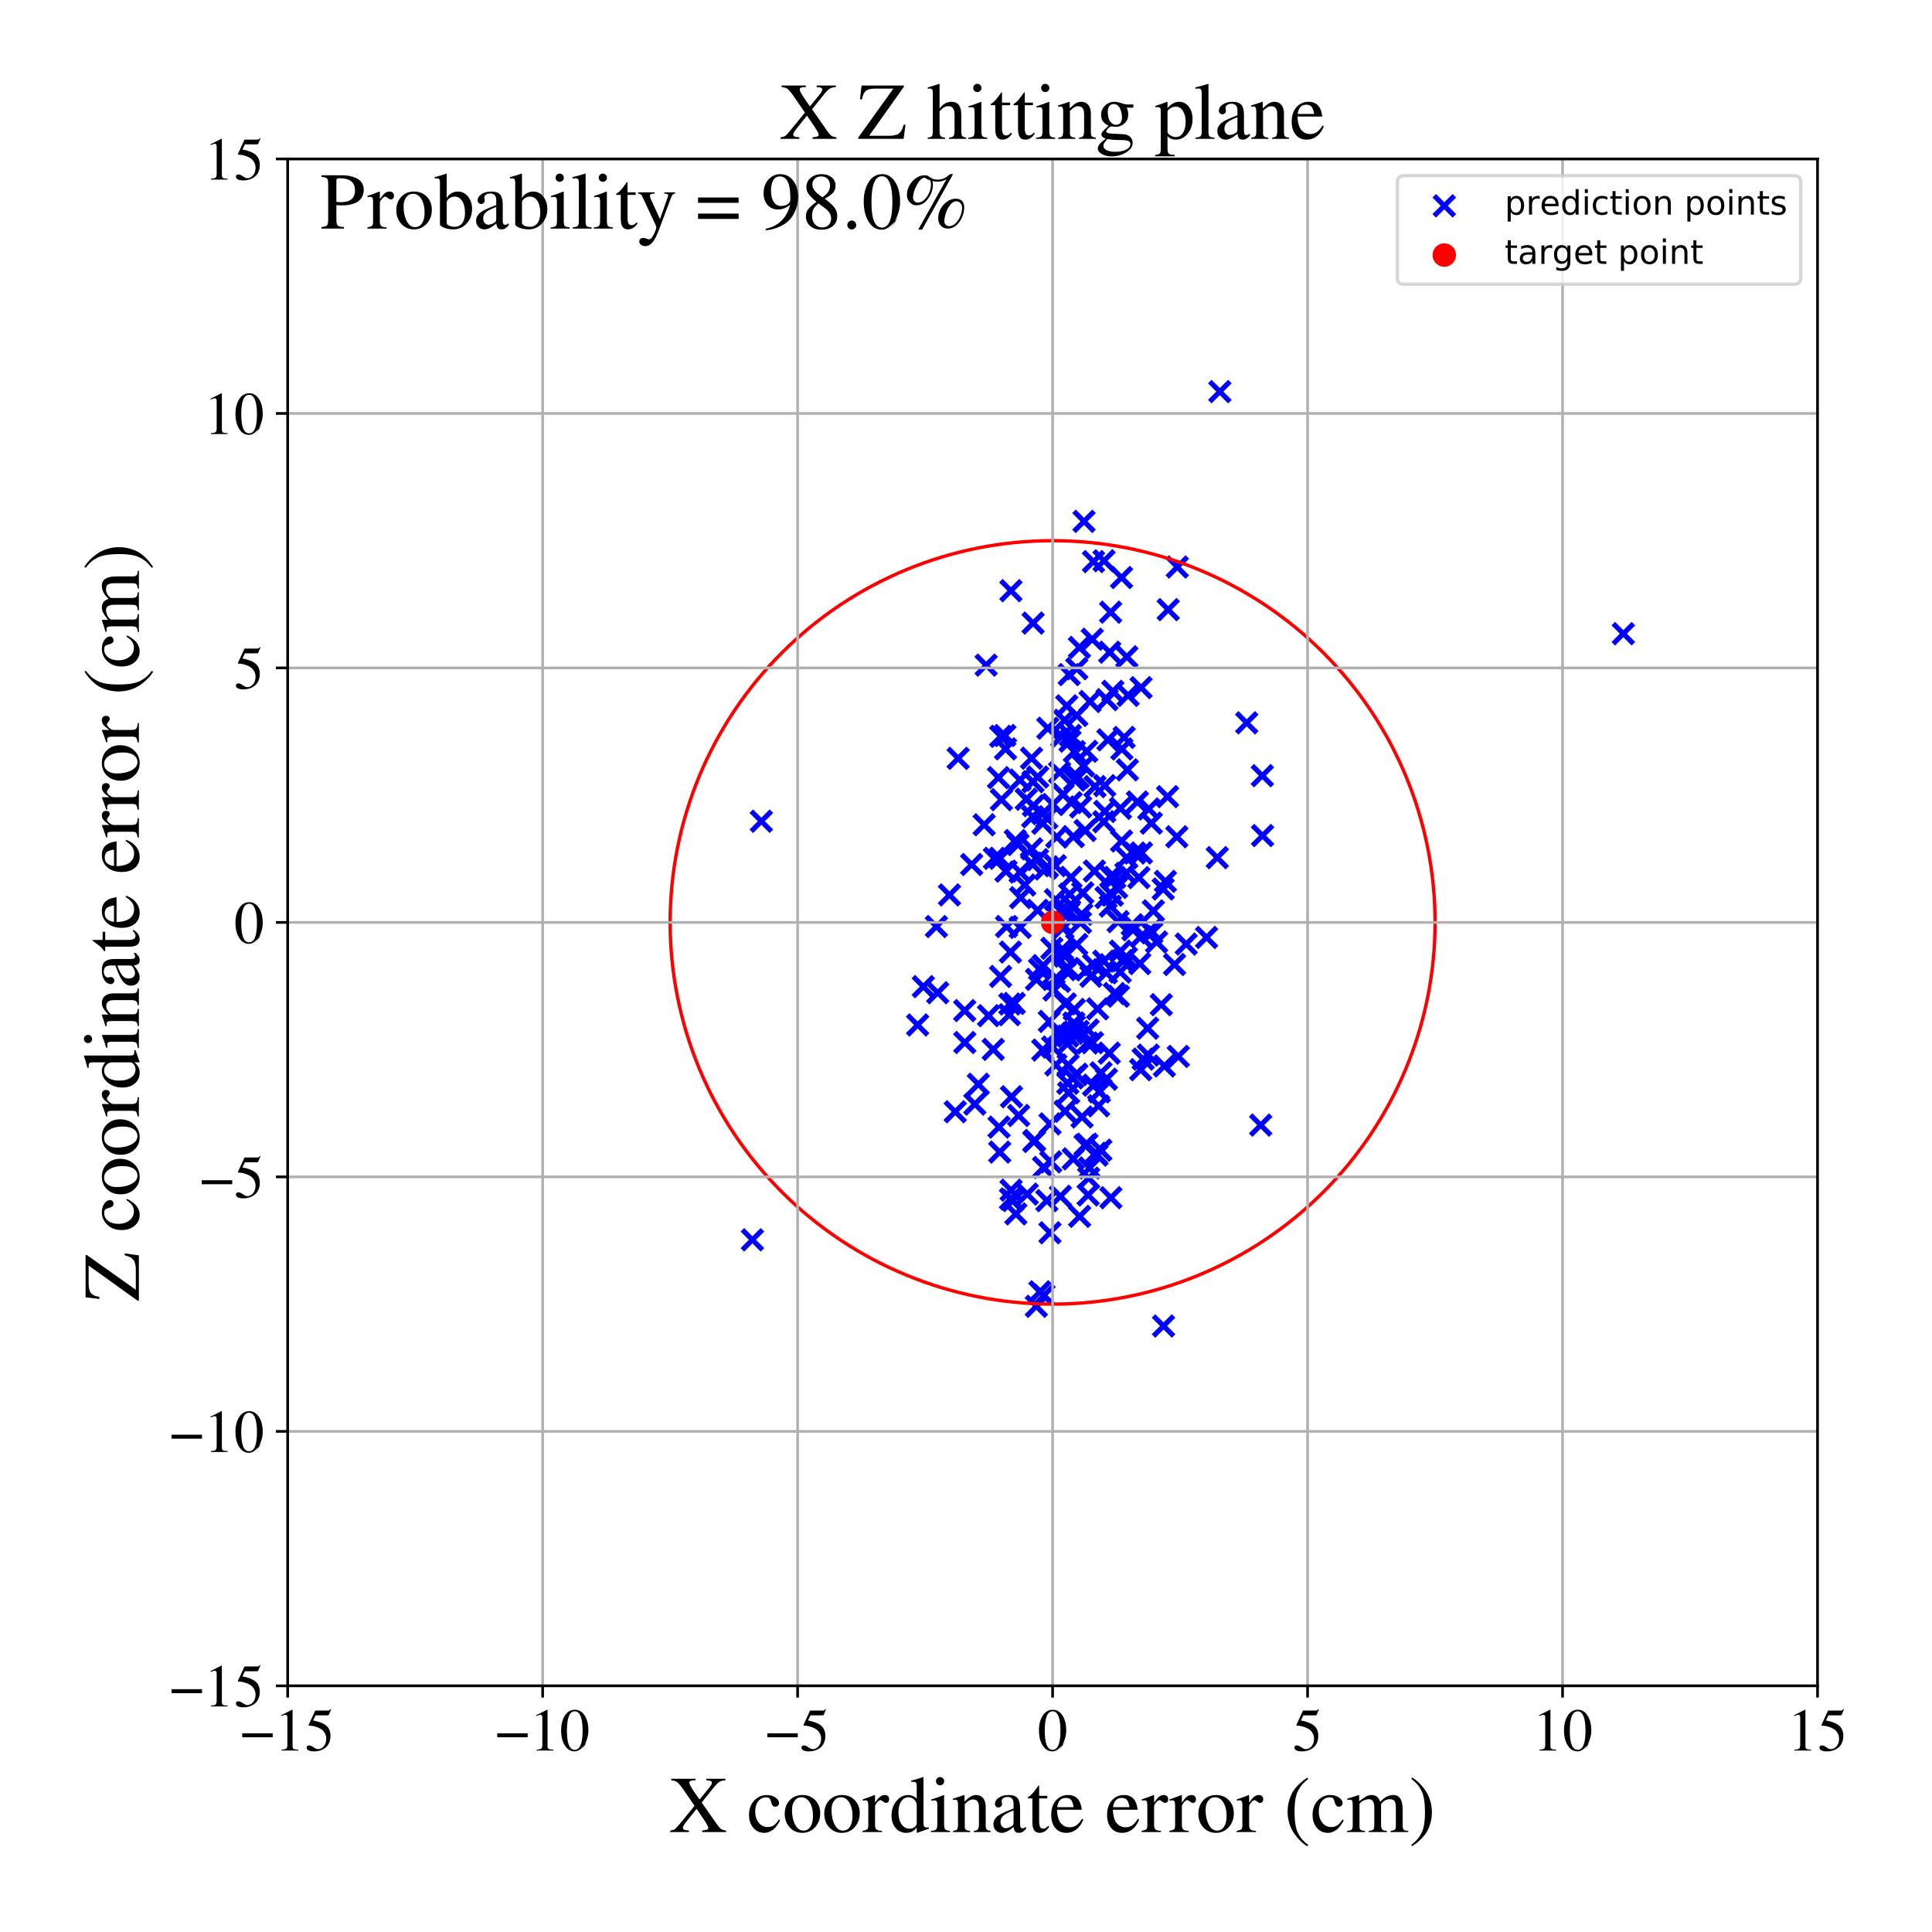 <?xml version="1.0" encoding="utf-8" standalone="no"?>
<!DOCTYPE svg PUBLIC "-//W3C//DTD SVG 1.1//EN"
  "http://www.w3.org/Graphics/SVG/1.1/DTD/svg11.dtd">
<!-- Created with matplotlib (https://matplotlib.org/) -->
<svg height="576pt" version="1.1" viewBox="0 0 576 576" width="576pt" xmlns="http://www.w3.org/2000/svg" xmlns:xlink="http://www.w3.org/1999/xlink">
 <defs>
  <style type="text/css">
*{stroke-linecap:butt;stroke-linejoin:round;}
  </style>
 </defs>
 <g id="figure_1">
  <g id="patch_1">
   <path d="M 0 576 
L 576 576 
L 576 0 
L 0 0 
z
" style="fill:#ffffff;"/>
  </g>
  <g id="axes_1">
   <g id="patch_2">
    <path d="M 85.766 502.609 
L 541.875 502.609 
L 541.875 47.391 
L 85.766 47.391 
z
" style="fill:#ffffff;"/>
   </g>
   <g id="PathCollection_1">
    <defs>
     <path d="M -3 3 
L 3 -3 
M -3 -3 
L 3 3 
" id="m39053e63b7" style="stroke:#0000ff;stroke-width:1.5;"/>
    </defs>
    <g clip-path="url(#p467bf3047d)">
     <use style="fill:#0000ff;stroke:#0000ff;stroke-width:1.5;" x="320.304" xlink:href="#m39053e63b7" y="224.086"/>
     <use style="fill:#0000ff;stroke:#0000ff;stroke-width:1.5;" x="329.079" xlink:href="#m39053e63b7" y="244.986"/>
     <use style="fill:#0000ff;stroke:#0000ff;stroke-width:1.5;" x="305.508" xlink:href="#m39053e63b7" y="263.865"/>
     <use style="fill:#0000ff;stroke:#0000ff;stroke-width:1.5;" x="331.626" xlink:href="#m39053e63b7" y="266.892"/>
     <use style="fill:#0000ff;stroke:#0000ff;stroke-width:1.5;" x="324.844" xlink:href="#m39053e63b7" y="348.203"/>
     <use style="fill:#0000ff;stroke:#0000ff;stroke-width:1.5;" x="302.376" xlink:href="#m39053e63b7" y="299.155"/>
     <use style="fill:#0000ff;stroke:#0000ff;stroke-width:1.5;" x="315.056" xlink:href="#m39053e63b7" y="249.545"/>
     <use style="fill:#0000ff;stroke:#0000ff;stroke-width:1.5;" x="331.159" xlink:href="#m39053e63b7" y="261.338"/>
     <use style="fill:#0000ff;stroke:#0000ff;stroke-width:1.5;" x="359.718" xlink:href="#m39053e63b7" y="279.488"/>
     <use style="fill:#0000ff;stroke:#0000ff;stroke-width:1.5;" x="294.001" xlink:href="#m39053e63b7" y="198.305"/>
     <use style="fill:#0000ff;stroke:#0000ff;stroke-width:1.5;" x="329.379" xlink:href="#m39053e63b7" y="241.916"/>
     <use style="fill:#0000ff;stroke:#0000ff;stroke-width:1.5;" x="308.005" xlink:href="#m39053e63b7" y="185.761"/>
     <use style="fill:#0000ff;stroke:#0000ff;stroke-width:1.5;" x="300.927" xlink:href="#m39053e63b7" y="302.517"/>
     <use style="fill:#0000ff;stroke:#0000ff;stroke-width:1.5;" x="353.652" xlink:href="#m39053e63b7" y="281.462"/>
     <use style="fill:#0000ff;stroke:#0000ff;stroke-width:1.5;" x="334.052" xlink:href="#m39053e63b7" y="283.564"/>
     <use style="fill:#0000ff;stroke:#0000ff;stroke-width:1.5;" x="224.32" xlink:href="#m39053e63b7" y="369.64"/>
     <use style="fill:#0000ff;stroke:#0000ff;stroke-width:1.5;" x="332.245" xlink:href="#m39053e63b7" y="296.214"/>
     <use style="fill:#0000ff;stroke:#0000ff;stroke-width:1.5;" x="298.31" xlink:href="#m39053e63b7" y="291.107"/>
     <use style="fill:#0000ff;stroke:#0000ff;stroke-width:1.5;" x="347.452" xlink:href="#m39053e63b7" y="262.768"/>
     <use style="fill:#0000ff;stroke:#0000ff;stroke-width:1.5;" x="316.554" xlink:href="#m39053e63b7" y="283.952"/>
     <use style="fill:#0000ff;stroke:#0000ff;stroke-width:1.5;" x="342.964" xlink:href="#m39053e63b7" y="277.321"/>
     <use style="fill:#0000ff;stroke:#0000ff;stroke-width:1.5;" x="316.895" xlink:href="#m39053e63b7" y="276.717"/>
     <use style="fill:#0000ff;stroke:#0000ff;stroke-width:1.5;" x="275.279" xlink:href="#m39053e63b7" y="294.151"/>
     <use style="fill:#0000ff;stroke:#0000ff;stroke-width:1.5;" x="324.411" xlink:href="#m39053e63b7" y="356.265"/>
     <use style="fill:#0000ff;stroke:#0000ff;stroke-width:1.5;" x="316.562" xlink:href="#m39053e63b7" y="219.563"/>
     <use style="fill:#0000ff;stroke:#0000ff;stroke-width:1.5;" x="319.001" xlink:href="#m39053e63b7" y="220.971"/>
     <use style="fill:#0000ff;stroke:#0000ff;stroke-width:1.5;" x="315.327" xlink:href="#m39053e63b7" y="307.681"/>
     <use style="fill:#0000ff;stroke:#0000ff;stroke-width:1.5;" x="321.019" xlink:href="#m39053e63b7" y="199.357"/>
     <use style="fill:#0000ff;stroke:#0000ff;stroke-width:1.5;" x="340.089" xlink:href="#m39053e63b7" y="318.909"/>
     <use style="fill:#0000ff;stroke:#0000ff;stroke-width:1.5;" x="328.199" xlink:href="#m39053e63b7" y="342.9"/>
     <use style="fill:#0000ff;stroke:#0000ff;stroke-width:1.5;" x="327.064" xlink:href="#m39053e63b7" y="344.383"/>
     <use style="fill:#0000ff;stroke:#0000ff;stroke-width:1.5;" x="310.89" xlink:href="#m39053e63b7" y="313.062"/>
     <use style="fill:#0000ff;stroke:#0000ff;stroke-width:1.5;" x="313.029" xlink:href="#m39053e63b7" y="367.532"/>
     <use style="fill:#0000ff;stroke:#0000ff;stroke-width:1.5;" x="351.296" xlink:href="#m39053e63b7" y="314.953"/>
     <use style="fill:#0000ff;stroke:#0000ff;stroke-width:1.5;" x="342.501" xlink:href="#m39053e63b7" y="241.173"/>
     <use style="fill:#0000ff;stroke:#0000ff;stroke-width:1.5;" x="308.967" xlink:href="#m39053e63b7" y="389.454"/>
     <use style="fill:#0000ff;stroke:#0000ff;stroke-width:1.5;" x="347.146" xlink:href="#m39053e63b7" y="317.811"/>
     <use style="fill:#0000ff;stroke:#0000ff;stroke-width:1.5;" x="301.246" xlink:href="#m39053e63b7" y="283.845"/>
     <use style="fill:#0000ff;stroke:#0000ff;stroke-width:1.5;" x="329.35" xlink:href="#m39053e63b7" y="234.231"/>
     <use style="fill:#0000ff;stroke:#0000ff;stroke-width:1.5;" x="319.993" xlink:href="#m39053e63b7" y="249.422"/>
     <use style="fill:#0000ff;stroke:#0000ff;stroke-width:1.5;" x="313.042" xlink:href="#m39053e63b7" y="335.075"/>
     <use style="fill:#0000ff;stroke:#0000ff;stroke-width:1.5;" x="304.131" xlink:href="#m39053e63b7" y="259.985"/>
     <use style="fill:#0000ff;stroke:#0000ff;stroke-width:1.5;" x="346.896" xlink:href="#m39053e63b7" y="395.324"/>
     <use style="fill:#0000ff;stroke:#0000ff;stroke-width:1.5;" x="311.627" xlink:href="#m39053e63b7" y="259.076"/>
     <use style="fill:#0000ff;stroke:#0000ff;stroke-width:1.5;" x="307.974" xlink:href="#m39053e63b7" y="233.047"/>
     <use style="fill:#0000ff;stroke:#0000ff;stroke-width:1.5;" x="298.134" xlink:href="#m39053e63b7" y="255.88"/>
     <use style="fill:#0000ff;stroke:#0000ff;stroke-width:1.5;" x="313.263" xlink:href="#m39053e63b7" y="346.409"/>
     <use style="fill:#0000ff;stroke:#0000ff;stroke-width:1.5;" x="298.344" xlink:href="#m39053e63b7" y="219.532"/>
     <use style="fill:#0000ff;stroke:#0000ff;stroke-width:1.5;" x="324.57" xlink:href="#m39053e63b7" y="351.248"/>
     <use style="fill:#0000ff;stroke:#0000ff;stroke-width:1.5;" x="375.862" xlink:href="#m39053e63b7" y="335.437"/>
     <use style="fill:#0000ff;stroke:#0000ff;stroke-width:1.5;" x="339.106" xlink:href="#m39053e63b7" y="239.097"/>
     <use style="fill:#0000ff;stroke:#0000ff;stroke-width:1.5;" x="298.047" xlink:href="#m39053e63b7" y="343.48"/>
     <use style="fill:#0000ff;stroke:#0000ff;stroke-width:1.5;" x="301.396" xlink:href="#m39053e63b7" y="176.111"/>
     <use style="fill:#0000ff;stroke:#0000ff;stroke-width:1.5;" x="283.075" xlink:href="#m39053e63b7" y="266.813"/>
     <use style="fill:#0000ff;stroke:#0000ff;stroke-width:1.5;" x="337.568" xlink:href="#m39053e63b7" y="275.695"/>
     <use style="fill:#0000ff;stroke:#0000ff;stroke-width:1.5;" x="312.104" xlink:href="#m39053e63b7" y="357.951"/>
     <use style="fill:#0000ff;stroke:#0000ff;stroke-width:1.5;" x="309.031" xlink:href="#m39053e63b7" y="291.997"/>
     <use style="fill:#0000ff;stroke:#0000ff;stroke-width:1.5;" x="333.447" xlink:href="#m39053e63b7" y="296.998"/>
     <use style="fill:#0000ff;stroke:#0000ff;stroke-width:1.5;" x="316.77" xlink:href="#m39053e63b7" y="308.231"/>
     <use style="fill:#0000ff;stroke:#0000ff;stroke-width:1.5;" x="330.043" xlink:href="#m39053e63b7" y="208.596"/>
     <use style="fill:#0000ff;stroke:#0000ff;stroke-width:1.5;" x="329.866" xlink:href="#m39053e63b7" y="321.749"/>
     <use style="fill:#0000ff;stroke:#0000ff;stroke-width:1.5;" x="302.864" xlink:href="#m39053e63b7" y="361.903"/>
     <use style="fill:#0000ff;stroke:#0000ff;stroke-width:1.5;" x="317.474" xlink:href="#m39053e63b7" y="285.066"/>
     <use style="fill:#0000ff;stroke:#0000ff;stroke-width:1.5;" x="342.155" xlink:href="#m39053e63b7" y="306.549"/>
     <use style="fill:#0000ff;stroke:#0000ff;stroke-width:1.5;" x="327.756" xlink:href="#m39053e63b7" y="325.526"/>
     <use style="fill:#0000ff;stroke:#0000ff;stroke-width:1.5;" x="320.99" xlink:href="#m39053e63b7" y="320.389"/>
     <use style="fill:#0000ff;stroke:#0000ff;stroke-width:1.5;" x="330.834" xlink:href="#m39053e63b7" y="194.446"/>
     <use style="fill:#0000ff;stroke:#0000ff;stroke-width:1.5;" x="483.982" xlink:href="#m39053e63b7" y="188.928"/>
     <use style="fill:#0000ff;stroke:#0000ff;stroke-width:1.5;" x="323.985" xlink:href="#m39053e63b7" y="223.99"/>
     <use style="fill:#0000ff;stroke:#0000ff;stroke-width:1.5;" x="312.071" xlink:href="#m39053e63b7" y="243.833"/>
     <use style="fill:#0000ff;stroke:#0000ff;stroke-width:1.5;" x="293.411" xlink:href="#m39053e63b7" y="245.893"/>
     <use style="fill:#0000ff;stroke:#0000ff;stroke-width:1.5;" x="316.739" xlink:href="#m39053e63b7" y="283.03"/>
     <use style="fill:#0000ff;stroke:#0000ff;stroke-width:1.5;" x="340.183" xlink:href="#m39053e63b7" y="205.009"/>
     <use style="fill:#0000ff;stroke:#0000ff;stroke-width:1.5;" x="296.116" xlink:href="#m39053e63b7" y="312.864"/>
     <use style="fill:#0000ff;stroke:#0000ff;stroke-width:1.5;" x="285.653" xlink:href="#m39053e63b7" y="226.095"/>
     <use style="fill:#0000ff;stroke:#0000ff;stroke-width:1.5;" x="313.904" xlink:href="#m39053e63b7" y="239.856"/>
     <use style="fill:#0000ff;stroke:#0000ff;stroke-width:1.5;" x="322.125" xlink:href="#m39053e63b7" y="275.044"/>
     <use style="fill:#0000ff;stroke:#0000ff;stroke-width:1.5;" x="343.381" xlink:href="#m39053e63b7" y="278.099"/>
     <use style="fill:#0000ff;stroke:#0000ff;stroke-width:1.5;" x="312.84" xlink:href="#m39053e63b7" y="304.517"/>
     <use style="fill:#0000ff;stroke:#0000ff;stroke-width:1.5;" x="315.857" xlink:href="#m39053e63b7" y="274.745"/>
     <use style="fill:#0000ff;stroke:#0000ff;stroke-width:1.5;" x="301.983" xlink:href="#m39053e63b7" y="357.92"/>
     <use style="fill:#0000ff;stroke:#0000ff;stroke-width:1.5;" x="308.1" xlink:href="#m39053e63b7" y="240.19"/>
     <use style="fill:#0000ff;stroke:#0000ff;stroke-width:1.5;" x="307.497" xlink:href="#m39053e63b7" y="257.328"/>
     <use style="fill:#0000ff;stroke:#0000ff;stroke-width:1.5;" x="335.823" xlink:href="#m39053e63b7" y="285.595"/>
     <use style="fill:#0000ff;stroke:#0000ff;stroke-width:1.5;" x="316.152" xlink:href="#m39053e63b7" y="356.657"/>
     <use style="fill:#0000ff;stroke:#0000ff;stroke-width:1.5;" x="310.892" xlink:href="#m39053e63b7" y="245.462"/>
     <use style="fill:#0000ff;stroke:#0000ff;stroke-width:1.5;" x="318.461" xlink:href="#m39053e63b7" y="317.498"/>
     <use style="fill:#0000ff;stroke:#0000ff;stroke-width:1.5;" x="333.338" xlink:href="#m39053e63b7" y="274.769"/>
     <use style="fill:#0000ff;stroke:#0000ff;stroke-width:1.5;" x="296.458" xlink:href="#m39053e63b7" y="255.912"/>
     <use style="fill:#0000ff;stroke:#0000ff;stroke-width:1.5;" x="299.789" xlink:href="#m39053e63b7" y="223.263"/>
     <use style="fill:#0000ff;stroke:#0000ff;stroke-width:1.5;" x="314.244" xlink:href="#m39053e63b7" y="295.155"/>
     <use style="fill:#0000ff;stroke:#0000ff;stroke-width:1.5;" x="321.03" xlink:href="#m39053e63b7" y="213.301"/>
     <use style="fill:#0000ff;stroke:#0000ff;stroke-width:1.5;" x="319.114" xlink:href="#m39053e63b7" y="219.257"/>
     <use style="fill:#0000ff;stroke:#0000ff;stroke-width:1.5;" x="311.014" xlink:href="#m39053e63b7" y="287.873"/>
     <use style="fill:#0000ff;stroke:#0000ff;stroke-width:1.5;" x="346.22" xlink:href="#m39053e63b7" y="299.528"/>
     <use style="fill:#0000ff;stroke:#0000ff;stroke-width:1.5;" x="326.628" xlink:href="#m39053e63b7" y="343.828"/>
     <use style="fill:#0000ff;stroke:#0000ff;stroke-width:1.5;" x="334.367" xlink:href="#m39053e63b7" y="172.185"/>
     <use style="fill:#0000ff;stroke:#0000ff;stroke-width:1.5;" x="297.683" xlink:href="#m39053e63b7" y="231.847"/>
     <use style="fill:#0000ff;stroke:#0000ff;stroke-width:1.5;" x="318.214" xlink:href="#m39053e63b7" y="311.197"/>
     <use style="fill:#0000ff;stroke:#0000ff;stroke-width:1.5;" x="319.289" xlink:href="#m39053e63b7" y="269.907"/>
     <use style="fill:#0000ff;stroke:#0000ff;stroke-width:1.5;" x="309.357" xlink:href="#m39053e63b7" y="271.385"/>
     <use style="fill:#0000ff;stroke:#0000ff;stroke-width:1.5;" x="309.38" xlink:href="#m39053e63b7" y="231.656"/>
     <use style="fill:#0000ff;stroke:#0000ff;stroke-width:1.5;" x="318.762" xlink:href="#m39053e63b7" y="201.13"/>
     <use style="fill:#0000ff;stroke:#0000ff;stroke-width:1.5;" x="329.051" xlink:href="#m39053e63b7" y="286.559"/>
     <use style="fill:#0000ff;stroke:#0000ff;stroke-width:1.5;" x="317.465" xlink:href="#m39053e63b7" y="289.074"/>
     <use style="fill:#0000ff;stroke:#0000ff;stroke-width:1.5;" x="298.552" xlink:href="#m39053e63b7" y="238.404"/>
     <use style="fill:#0000ff;stroke:#0000ff;stroke-width:1.5;" x="331.018" xlink:href="#m39053e63b7" y="270.153"/>
     <use style="fill:#0000ff;stroke:#0000ff;stroke-width:1.5;" x="307.585" xlink:href="#m39053e63b7" y="253.06"/>
     <use style="fill:#0000ff;stroke:#0000ff;stroke-width:1.5;" x="323.516" xlink:href="#m39053e63b7" y="247.599"/>
     <use style="fill:#0000ff;stroke:#0000ff;stroke-width:1.5;" x="304.154" xlink:href="#m39053e63b7" y="276.495"/>
     <use style="fill:#0000ff;stroke:#0000ff;stroke-width:1.5;" x="317.608" xlink:href="#m39053e63b7" y="299.287"/>
     <use style="fill:#0000ff;stroke:#0000ff;stroke-width:1.5;" x="289.69" xlink:href="#m39053e63b7" y="257.738"/>
     <use style="fill:#0000ff;stroke:#0000ff;stroke-width:1.5;" x="299.583" xlink:href="#m39053e63b7" y="219.286"/>
     <use style="fill:#0000ff;stroke:#0000ff;stroke-width:1.5;" x="316.189" xlink:href="#m39053e63b7" y="271.561"/>
     <use style="fill:#0000ff;stroke:#0000ff;stroke-width:1.5;" x="332.361" xlink:href="#m39053e63b7" y="261.601"/>
     <use style="fill:#0000ff;stroke:#0000ff;stroke-width:1.5;" x="321.008" xlink:href="#m39053e63b7" y="281.577"/>
     <use style="fill:#0000ff;stroke:#0000ff;stroke-width:1.5;" x="340.301" xlink:href="#m39053e63b7" y="254.289"/>
     <use style="fill:#0000ff;stroke:#0000ff;stroke-width:1.5;" x="325.241" xlink:href="#m39053e63b7" y="291.055"/>
     <use style="fill:#0000ff;stroke:#0000ff;stroke-width:1.5;" x="323.183" xlink:href="#m39053e63b7" y="155.435"/>
     <use style="fill:#0000ff;stroke:#0000ff;stroke-width:1.5;" x="371.689" xlink:href="#m39053e63b7" y="215.505"/>
     <use style="fill:#0000ff;stroke:#0000ff;stroke-width:1.5;" x="327.518" xlink:href="#m39053e63b7" y="329.676"/>
     <use style="fill:#0000ff;stroke:#0000ff;stroke-width:1.5;" x="350.983" xlink:href="#m39053e63b7" y="169.045"/>
     <use style="fill:#0000ff;stroke:#0000ff;stroke-width:1.5;" x="376.346" xlink:href="#m39053e63b7" y="231.26"/>
     <use style="fill:#0000ff;stroke:#0000ff;stroke-width:1.5;" x="323.988" xlink:href="#m39053e63b7" y="289.128"/>
     <use style="fill:#0000ff;stroke:#0000ff;stroke-width:1.5;" x="279.565" xlink:href="#m39053e63b7" y="295.973"/>
     <use style="fill:#0000ff;stroke:#0000ff;stroke-width:1.5;" x="315.903" xlink:href="#m39053e63b7" y="230.312"/>
     <use style="fill:#0000ff;stroke:#0000ff;stroke-width:1.5;" x="320.282" xlink:href="#m39053e63b7" y="300.948"/>
     <use style="fill:#0000ff;stroke:#0000ff;stroke-width:1.5;" x="336.323" xlink:href="#m39053e63b7" y="207.32"/>
     <use style="fill:#0000ff;stroke:#0000ff;stroke-width:1.5;" x="314.783" xlink:href="#m39053e63b7" y="317.504"/>
     <use style="fill:#0000ff;stroke:#0000ff;stroke-width:1.5;" x="331.775" xlink:href="#m39053e63b7" y="206.112"/>
     <use style="fill:#0000ff;stroke:#0000ff;stroke-width:1.5;" x="318.541" xlink:href="#m39053e63b7" y="288.741"/>
     <use style="fill:#0000ff;stroke:#0000ff;stroke-width:1.5;" x="301.565" xlink:href="#m39053e63b7" y="326.986"/>
     <use style="fill:#0000ff;stroke:#0000ff;stroke-width:1.5;" x="308.46" xlink:href="#m39053e63b7" y="340.007"/>
     <use style="fill:#0000ff;stroke:#0000ff;stroke-width:1.5;" x="319.71" xlink:href="#m39053e63b7" y="308.05"/>
     <use style="fill:#0000ff;stroke:#0000ff;stroke-width:1.5;" x="318.326" xlink:href="#m39053e63b7" y="308.901"/>
     <use style="fill:#0000ff;stroke:#0000ff;stroke-width:1.5;" x="363.675" xlink:href="#m39053e63b7" y="116.75"/>
     <use style="fill:#0000ff;stroke:#0000ff;stroke-width:1.5;" x="344.822" xlink:href="#m39053e63b7" y="280.828"/>
     <use style="fill:#0000ff;stroke:#0000ff;stroke-width:1.5;" x="326.295" xlink:href="#m39053e63b7" y="259.686"/>
     <use style="fill:#0000ff;stroke:#0000ff;stroke-width:1.5;" x="299.903" xlink:href="#m39053e63b7" y="259.724"/>
     <use style="fill:#0000ff;stroke:#0000ff;stroke-width:1.5;" x="315.884" xlink:href="#m39053e63b7" y="292.568"/>
     <use style="fill:#0000ff;stroke:#0000ff;stroke-width:1.5;" x="324.4" xlink:href="#m39053e63b7" y="307.085"/>
     <use style="fill:#0000ff;stroke:#0000ff;stroke-width:1.5;" x="294.717" xlink:href="#m39053e63b7" y="302.807"/>
     <use style="fill:#0000ff;stroke:#0000ff;stroke-width:1.5;" x="313.832" xlink:href="#m39053e63b7" y="312.156"/>
     <use style="fill:#0000ff;stroke:#0000ff;stroke-width:1.5;" x="336.11" xlink:href="#m39053e63b7" y="229.526"/>
     <use style="fill:#0000ff;stroke:#0000ff;stroke-width:1.5;" x="322.595" xlink:href="#m39053e63b7" y="333.009"/>
     <use style="fill:#0000ff;stroke:#0000ff;stroke-width:1.5;" x="322.185" xlink:href="#m39053e63b7" y="240.579"/>
     <use style="fill:#0000ff;stroke:#0000ff;stroke-width:1.5;" x="329.827" xlink:href="#m39053e63b7" y="290.003"/>
     <use style="fill:#0000ff;stroke:#0000ff;stroke-width:1.5;" x="318.356" xlink:href="#m39053e63b7" y="322.972"/>
     <use style="fill:#0000ff;stroke:#0000ff;stroke-width:1.5;" x="307.533" xlink:href="#m39053e63b7" y="226.048"/>
     <use style="fill:#0000ff;stroke:#0000ff;stroke-width:1.5;" x="324.969" xlink:href="#m39053e63b7" y="209.14"/>
     <use style="fill:#0000ff;stroke:#0000ff;stroke-width:1.5;" x="322.809" xlink:href="#m39053e63b7" y="266.19"/>
     <use style="fill:#0000ff;stroke:#0000ff;stroke-width:1.5;" x="311.265" xlink:href="#m39053e63b7" y="386.168"/>
     <use style="fill:#0000ff;stroke:#0000ff;stroke-width:1.5;" x="343.255" xlink:href="#m39053e63b7" y="245.407"/>
     <use style="fill:#0000ff;stroke:#0000ff;stroke-width:1.5;" x="303.69" xlink:href="#m39053e63b7" y="332.563"/>
     <use style="fill:#0000ff;stroke:#0000ff;stroke-width:1.5;" x="340.82" xlink:href="#m39053e63b7" y="315.756"/>
     <use style="fill:#0000ff;stroke:#0000ff;stroke-width:1.5;" x="306.256" xlink:href="#m39053e63b7" y="356.006"/>
     <use style="fill:#0000ff;stroke:#0000ff;stroke-width:1.5;" x="303.504" xlink:href="#m39053e63b7" y="251.781"/>
     <use style="fill:#0000ff;stroke:#0000ff;stroke-width:1.5;" x="324.154" xlink:href="#m39053e63b7" y="310.962"/>
     <use style="fill:#0000ff;stroke:#0000ff;stroke-width:1.5;" x="318.592" xlink:href="#m39053e63b7" y="272.136"/>
     <use style="fill:#0000ff;stroke:#0000ff;stroke-width:1.5;" x="334.039" xlink:href="#m39053e63b7" y="240.994"/>
     <use style="fill:#0000ff;stroke:#0000ff;stroke-width:1.5;" x="350.859" xlink:href="#m39053e63b7" y="249.471"/>
     <use style="fill:#0000ff;stroke:#0000ff;stroke-width:1.5;" x="339.53" xlink:href="#m39053e63b7" y="261.646"/>
     <use style="fill:#0000ff;stroke:#0000ff;stroke-width:1.5;" x="310.871" xlink:href="#m39053e63b7" y="242.568"/>
     <use style="fill:#0000ff;stroke:#0000ff;stroke-width:1.5;" x="304.291" xlink:href="#m39053e63b7" y="267.628"/>
     <use style="fill:#0000ff;stroke:#0000ff;stroke-width:1.5;" x="331.117" xlink:href="#m39053e63b7" y="182.518"/>
     <use style="fill:#0000ff;stroke:#0000ff;stroke-width:1.5;" x="343.86" xlink:href="#m39053e63b7" y="271.557"/>
     <use style="fill:#0000ff;stroke:#0000ff;stroke-width:1.5;" x="329.155" xlink:href="#m39053e63b7" y="167.184"/>
     <use style="fill:#0000ff;stroke:#0000ff;stroke-width:1.5;" x="327.234" xlink:href="#m39053e63b7" y="300.779"/>
     <use style="fill:#0000ff;stroke:#0000ff;stroke-width:1.5;" x="318.032" xlink:href="#m39053e63b7" y="210.438"/>
     <use style="fill:#0000ff;stroke:#0000ff;stroke-width:1.5;" x="334.469" xlink:href="#m39053e63b7" y="223.294"/>
     <use style="fill:#0000ff;stroke:#0000ff;stroke-width:1.5;" x="317.381" xlink:href="#m39053e63b7" y="214.734"/>
     <use style="fill:#0000ff;stroke:#0000ff;stroke-width:1.5;" x="320.15" xlink:href="#m39053e63b7" y="304.997"/>
     <use style="fill:#0000ff;stroke:#0000ff;stroke-width:1.5;" x="348.088" xlink:href="#m39053e63b7" y="237.51"/>
     <use style="fill:#0000ff;stroke:#0000ff;stroke-width:1.5;" x="326.041" xlink:href="#m39053e63b7" y="287.619"/>
     <use style="fill:#0000ff;stroke:#0000ff;stroke-width:1.5;" x="362.915" xlink:href="#m39053e63b7" y="255.698"/>
     <use style="fill:#0000ff;stroke:#0000ff;stroke-width:1.5;" x="335.696" xlink:href="#m39053e63b7" y="260.391"/>
     <use style="fill:#0000ff;stroke:#0000ff;stroke-width:1.5;" x="301.436" xlink:href="#m39053e63b7" y="354.849"/>
     <use style="fill:#0000ff;stroke:#0000ff;stroke-width:1.5;" x="317.507" xlink:href="#m39053e63b7" y="331.286"/>
     <use style="fill:#0000ff;stroke:#0000ff;stroke-width:1.5;" x="316.951" xlink:href="#m39053e63b7" y="236.813"/>
     <use style="fill:#0000ff;stroke:#0000ff;stroke-width:1.5;" x="301.059" xlink:href="#m39053e63b7" y="299.337"/>
     <use style="fill:#0000ff;stroke:#0000ff;stroke-width:1.5;" x="284.791" xlink:href="#m39053e63b7" y="331.454"/>
     <use style="fill:#0000ff;stroke:#0000ff;stroke-width:1.5;" x="300.093" xlink:href="#m39053e63b7" y="276.234"/>
     <use style="fill:#0000ff;stroke:#0000ff;stroke-width:1.5;" x="322.499" xlink:href="#m39053e63b7" y="272.585"/>
     <use style="fill:#0000ff;stroke:#0000ff;stroke-width:1.5;" x="335.952" xlink:href="#m39053e63b7" y="195.819"/>
     <use style="fill:#0000ff;stroke:#0000ff;stroke-width:1.5;" x="338.288" xlink:href="#m39053e63b7" y="254.309"/>
     <use style="fill:#0000ff;stroke:#0000ff;stroke-width:1.5;" x="291.681" xlink:href="#m39053e63b7" y="323.253"/>
     <use style="fill:#0000ff;stroke:#0000ff;stroke-width:1.5;" x="318.905" xlink:href="#m39053e63b7" y="266.595"/>
     <use style="fill:#0000ff;stroke:#0000ff;stroke-width:1.5;" x="313.592" xlink:href="#m39053e63b7" y="282.736"/>
     <use style="fill:#0000ff;stroke:#0000ff;stroke-width:1.5;" x="325.639" xlink:href="#m39053e63b7" y="190.581"/>
     <use style="fill:#0000ff;stroke:#0000ff;stroke-width:1.5;" x="350.171" xlink:href="#m39053e63b7" y="287.552"/>
     <use style="fill:#0000ff;stroke:#0000ff;stroke-width:1.5;" x="324.046" xlink:href="#m39053e63b7" y="341.137"/>
     <use style="fill:#0000ff;stroke:#0000ff;stroke-width:1.5;" x="340.175" xlink:href="#m39053e63b7" y="279.237"/>
     <use style="fill:#0000ff;stroke:#0000ff;stroke-width:1.5;" x="311.127" xlink:href="#m39053e63b7" y="348.056"/>
     <use style="fill:#0000ff;stroke:#0000ff;stroke-width:1.5;" x="320.406" xlink:href="#m39053e63b7" y="232.569"/>
     <use style="fill:#0000ff;stroke:#0000ff;stroke-width:1.5;" x="297.849" xlink:href="#m39053e63b7" y="336.026"/>
     <use style="fill:#0000ff;stroke:#0000ff;stroke-width:1.5;" x="334.37" xlink:href="#m39053e63b7" y="250.729"/>
     <use style="fill:#0000ff;stroke:#0000ff;stroke-width:1.5;" x="318.602" xlink:href="#m39053e63b7" y="325.799"/>
     <use style="fill:#0000ff;stroke:#0000ff;stroke-width:1.5;" x="273.579" xlink:href="#m39053e63b7" y="305.575"/>
     <use style="fill:#0000ff;stroke:#0000ff;stroke-width:1.5;" x="290.632" xlink:href="#m39053e63b7" y="329.18"/>
     <use style="fill:#0000ff;stroke:#0000ff;stroke-width:1.5;" x="301.257" xlink:href="#m39053e63b7" y="357.459"/>
     <use style="fill:#0000ff;stroke:#0000ff;stroke-width:1.5;" x="314.661" xlink:href="#m39053e63b7" y="268.244"/>
     <use style="fill:#0000ff;stroke:#0000ff;stroke-width:1.5;" x="314.751" xlink:href="#m39053e63b7" y="291.71"/>
     <use style="fill:#0000ff;stroke:#0000ff;stroke-width:1.5;" x="342.359" xlink:href="#m39053e63b7" y="314.559"/>
     <use style="fill:#0000ff;stroke:#0000ff;stroke-width:1.5;" x="279.174" xlink:href="#m39053e63b7" y="276.238"/>
     <use style="fill:#0000ff;stroke:#0000ff;stroke-width:1.5;" x="332.901" xlink:href="#m39053e63b7" y="264.584"/>
     <use style="fill:#0000ff;stroke:#0000ff;stroke-width:1.5;" x="330.317" xlink:href="#m39053e63b7" y="220.577"/>
     <use style="fill:#0000ff;stroke:#0000ff;stroke-width:1.5;" x="319.974" xlink:href="#m39053e63b7" y="345.493"/>
     <use style="fill:#0000ff;stroke:#0000ff;stroke-width:1.5;" x="326.012" xlink:href="#m39053e63b7" y="167.435"/>
     <use style="fill:#0000ff;stroke:#0000ff;stroke-width:1.5;" x="312.385" xlink:href="#m39053e63b7" y="217.114"/>
     <use style="fill:#0000ff;stroke:#0000ff;stroke-width:1.5;" x="335.152" xlink:href="#m39053e63b7" y="219.846"/>
     <use style="fill:#0000ff;stroke:#0000ff;stroke-width:1.5;" x="339.808" xlink:href="#m39053e63b7" y="287.283"/>
     <use style="fill:#0000ff;stroke:#0000ff;stroke-width:1.5;" x="330.709" xlink:href="#m39053e63b7" y="313.97"/>
     <use style="fill:#0000ff;stroke:#0000ff;stroke-width:1.5;" x="348.281" xlink:href="#m39053e63b7" y="181.758"/>
     <use style="fill:#0000ff;stroke:#0000ff;stroke-width:1.5;" x="314.967" xlink:href="#m39053e63b7" y="273.15"/>
     <use style="fill:#0000ff;stroke:#0000ff;stroke-width:1.5;" x="304.093" xlink:href="#m39053e63b7" y="232.551"/>
     <use style="fill:#0000ff;stroke:#0000ff;stroke-width:1.5;" x="334.627" xlink:href="#m39053e63b7" y="286.41"/>
     <use style="fill:#0000ff;stroke:#0000ff;stroke-width:1.5;" x="287.609" xlink:href="#m39053e63b7" y="301.291"/>
     <use style="fill:#0000ff;stroke:#0000ff;stroke-width:1.5;" x="337.76" xlink:href="#m39053e63b7" y="277.22"/>
     <use style="fill:#0000ff;stroke:#0000ff;stroke-width:1.5;" x="309.932" xlink:href="#m39053e63b7" y="289"/>
     <use style="fill:#0000ff;stroke:#0000ff;stroke-width:1.5;" x="323.48" xlink:href="#m39053e63b7" y="341.435"/>
     <use style="fill:#0000ff;stroke:#0000ff;stroke-width:1.5;" x="314.614" xlink:href="#m39053e63b7" y="258.09"/>
     <use style="fill:#0000ff;stroke:#0000ff;stroke-width:1.5;" x="333.964" xlink:href="#m39053e63b7" y="289.784"/>
     <use style="fill:#0000ff;stroke:#0000ff;stroke-width:1.5;" x="325.697" xlink:href="#m39053e63b7" y="310.861"/>
     <use style="fill:#0000ff;stroke:#0000ff;stroke-width:1.5;" x="287.647" xlink:href="#m39053e63b7" y="310.814"/>
     <use style="fill:#0000ff;stroke:#0000ff;stroke-width:1.5;" x="310.029" xlink:href="#m39053e63b7" y="385.129"/>
     <use style="fill:#0000ff;stroke:#0000ff;stroke-width:1.5;" x="376.414" xlink:href="#m39053e63b7" y="249.117"/>
     <use style="fill:#0000ff;stroke:#0000ff;stroke-width:1.5;" x="329.748" xlink:href="#m39053e63b7" y="267.588"/>
     <use style="fill:#0000ff;stroke:#0000ff;stroke-width:1.5;" x="326.036" xlink:href="#m39053e63b7" y="323.531"/>
     <use style="fill:#0000ff;stroke:#0000ff;stroke-width:1.5;" x="319.35" xlink:href="#m39053e63b7" y="239.297"/>
     <use style="fill:#0000ff;stroke:#0000ff;stroke-width:1.5;" x="326.451" xlink:href="#m39053e63b7" y="234.514"/>
     <use style="fill:#0000ff;stroke:#0000ff;stroke-width:1.5;" x="320.991" xlink:href="#m39053e63b7" y="320.274"/>
     <use style="fill:#0000ff;stroke:#0000ff;stroke-width:1.5;" x="321.872" xlink:href="#m39053e63b7" y="362.647"/>
     <use style="fill:#0000ff;stroke:#0000ff;stroke-width:1.5;" x="328.246" xlink:href="#m39053e63b7" y="319.845"/>
     <use style="fill:#0000ff;stroke:#0000ff;stroke-width:1.5;" x="312.259" xlink:href="#m39053e63b7" y="258.425"/>
     <use style="fill:#0000ff;stroke:#0000ff;stroke-width:1.5;" x="319.737" xlink:href="#m39053e63b7" y="321.362"/>
     <use style="fill:#0000ff;stroke:#0000ff;stroke-width:1.5;" x="323.036" xlink:href="#m39053e63b7" y="228.333"/>
     <use style="fill:#0000ff;stroke:#0000ff;stroke-width:1.5;" x="319.305" xlink:href="#m39053e63b7" y="261.566"/>
     <use style="fill:#0000ff;stroke:#0000ff;stroke-width:1.5;" x="302.708" xlink:href="#m39053e63b7" y="250.592"/>
     <use style="fill:#0000ff;stroke:#0000ff;stroke-width:1.5;" x="307.886" xlink:href="#m39053e63b7" y="243.5"/>
     <use style="fill:#0000ff;stroke:#0000ff;stroke-width:1.5;" x="226.982" xlink:href="#m39053e63b7" y="244.838"/>
     <use style="fill:#0000ff;stroke:#0000ff;stroke-width:1.5;" x="309.32" xlink:href="#m39053e63b7" y="256.295"/>
     <use style="fill:#0000ff;stroke:#0000ff;stroke-width:1.5;" x="305.97" xlink:href="#m39053e63b7" y="238.291"/>
     <use style="fill:#0000ff;stroke:#0000ff;stroke-width:1.5;" x="321.821" xlink:href="#m39053e63b7" y="193.024"/>
     <use style="fill:#0000ff;stroke:#0000ff;stroke-width:1.5;" x="335.913" xlink:href="#m39053e63b7" y="255.715"/>
     <use style="fill:#0000ff;stroke:#0000ff;stroke-width:1.5;" x="321.438" xlink:href="#m39053e63b7" y="231.777"/>
     <use style="fill:#0000ff;stroke:#0000ff;stroke-width:1.5;" x="308.203" xlink:href="#m39053e63b7" y="340.315"/>
     <use style="fill:#0000ff;stroke:#0000ff;stroke-width:1.5;" x="346.79" xlink:href="#m39053e63b7" y="265.038"/>
     <use style="fill:#0000ff;stroke:#0000ff;stroke-width:1.5;" x="331.19" xlink:href="#m39053e63b7" y="357.086"/>
     <use style="fill:#0000ff;stroke:#0000ff;stroke-width:1.5;" x="321.433" xlink:href="#m39053e63b7" y="307.498"/>
    </g>
   </g>
   <g id="PathCollection_2">
    <defs>
     <path d="M 0 3 
C 0.796 3 1.559 2.684 2.121 2.121 
C 2.684 1.559 3 0.796 3 0 
C 3 -0.796 2.684 -1.559 2.121 -2.121 
C 1.559 -2.684 0.796 -3 0 -3 
C -0.796 -3 -1.559 -2.684 -2.121 -2.121 
C -2.684 -1.559 -3 -0.796 -3 0 
C -3 0.796 -2.684 1.559 -2.121 2.121 
C -1.559 2.684 -0.796 3 0 3 
z
" id="mfab48f4211" style="stroke:#ff0000;"/>
    </defs>
    <g clip-path="url(#p467bf3047d)">
     <use style="fill:#ff0000;stroke:#ff0000;" x="313.82" xlink:href="#mfab48f4211" y="275"/>
    </g>
   </g>
   <g id="patch_3">
    <path clip-path="url(#p467bf3047d)" d="M 313.82 388.805 
C 344.061 388.805 373.067 376.814 394.45 355.472 
C 415.833 334.131 427.848 305.181 427.848 275 
C 427.848 244.819 415.833 215.869 394.45 194.528 
C 373.067 173.186 344.061 161.195 313.82 161.195 
C 283.58 161.195 254.574 173.186 233.191 194.528 
C 211.808 215.869 199.793 244.819 199.793 275 
C 199.793 305.181 211.808 334.131 233.191 355.472 
C 254.574 376.814 283.58 388.805 313.82 388.805 
z
" style="fill:none;stroke:#ff0000;stroke-linejoin:miter;"/>
   </g>
   <g id="matplotlib.axis_1">
    <g id="xtick_1">
     <g id="line2d_1">
      <path clip-path="url(#p467bf3047d)" d="M 85.766 502.609 
L 85.766 47.391 
" style="fill:none;stroke:#b0b0b0;stroke-linecap:square;stroke-width:0.8;"/>
     </g>
     <g id="line2d_2">
      <defs>
       <path d="M 0 0 
L 0 3.5 
" id="m09ed9c294e" style="stroke:#000000;stroke-width:0.8;"/>
      </defs>
      <g>
       <use style="stroke:#000000;stroke-width:0.8;" x="85.766" xlink:href="#m09ed9c294e" y="502.609"/>
      </g>
     </g>
     <g id="text_1">
      <!-- −15 -->
      <defs>
       <path d="M 3 22 
L 3 28.594 
L 53.406 28.594 
L 53.406 22 
z
" id="FreeSerif-8722"/>
       <path d="M 18.297 59.297 
Q 16.5 59.297 11.094 57.094 
L 11.094 58.5 
L 29.094 67.594 
L 29.906 67.406 
L 29.906 7.406 
Q 29.906 3.797 31.703 2.688 
Q 33.5 1.594 39.406 1.5 
L 39.406 0 
L 11.797 0 
L 11.797 1.5 
Q 17.406 1.703 19.344 3.141 
Q 21.297 4.594 21.297 9.297 
L 21.297 54.594 
Q 21.297 59.297 18.297 59.297 
z
" id="FreeSerif-49"/>
       <path d="M 35.703 19.406 
Q 35.703 24.703 33.344 28.797 
Q 31 32.906 27.641 35.156 
Q 24.297 37.406 20.141 38.844 
Q 16 40.297 12.953 40.75 
Q 9.906 41.203 7.594 41.203 
Q 6.406 41.203 6.406 42 
Q 6.406 42.297 6.5 42.5 
L 17.406 66.203 
L 38.297 66.203 
Q 39.906 66.203 40.844 66.703 
Q 41.797 67.203 42.906 68.797 
L 43.797 68.094 
L 40 59.203 
Q 39.594 58.297 37.703 58.297 
L 18.094 58.297 
L 13.906 49.797 
Q 28.5 47.203 35.594 41.344 
Q 42.703 35.5 42.703 24.203 
Q 42.703 18.297 40.844 13.688 
Q 39 9.094 36.141 6.297 
Q 33.297 3.5 29.547 1.703 
Q 25.797 -0.094 22.344 -0.75 
Q 18.906 -1.406 15.406 -1.406 
Q 9.797 -1.406 6.5 0.25 
Q 3.203 1.906 3.203 4.797 
Q 3.203 8.5 7.5 8.5 
Q 10.297 8.5 14.75 5.391 
Q 19.203 2.297 21.797 2.297 
Q 27.703 2.297 31.703 7.25 
Q 35.703 12.203 35.703 19.406 
z
" id="FreeSerif-53"/>
      </defs>
      <g transform="translate(71.689 521.903)scale(0.18 -0.18)">
       <use xlink:href="#FreeSerif-8722"/>
       <use x="56.4" xlink:href="#FreeSerif-49"/>
       <use x="106.4" xlink:href="#FreeSerif-53"/>
      </g>
     </g>
    </g>
    <g id="xtick_2">
     <g id="line2d_3">
      <path clip-path="url(#p467bf3047d)" d="M 161.784 502.609 
L 161.784 47.391 
" style="fill:none;stroke:#b0b0b0;stroke-linecap:square;stroke-width:0.8;"/>
     </g>
     <g id="line2d_4">
      <g>
       <use style="stroke:#000000;stroke-width:0.8;" x="161.784" xlink:href="#m09ed9c294e" y="502.609"/>
      </g>
     </g>
     <g id="text_2">
      <!-- −10 -->
      <defs>
       <path d="M 47.594 17.797 
Q 35.203 -1.406 25 -1.406 
Q 14.797 -1.406 8.594 8.391 
Q 2.406 18.203 2.406 33.594 
Q 2.406 48.094 8.594 57.844 
Q 14.797 67.594 25.406 67.594 
Q 35.203 67.594 41.391 58 
Q 47.594 48.406 47.594 33 
Q 47.594 17.797 35.203 -1.406 
z
M 25.094 65 
Q 12 65 12 32.703 
Q 12 1.203 25 1.203 
Q 38 1.203 38 32.797 
Q 38 48.5 34.703 56.75 
Q 31.406 65 25.094 65 
z
" id="FreeSerif-48"/>
      </defs>
      <g transform="translate(147.707 521.903)scale(0.18 -0.18)">
       <use xlink:href="#FreeSerif-8722"/>
       <use x="56.4" xlink:href="#FreeSerif-49"/>
       <use x="106.4" xlink:href="#FreeSerif-48"/>
      </g>
     </g>
    </g>
    <g id="xtick_3">
     <g id="line2d_5">
      <path clip-path="url(#p467bf3047d)" d="M 237.802 502.609 
L 237.802 47.391 
" style="fill:none;stroke:#b0b0b0;stroke-linecap:square;stroke-width:0.8;"/>
     </g>
     <g id="line2d_6">
      <g>
       <use style="stroke:#000000;stroke-width:0.8;" x="237.802" xlink:href="#m09ed9c294e" y="502.609"/>
      </g>
     </g>
     <g id="text_3">
      <!-- −5 -->
      <g transform="translate(228.226 521.903)scale(0.18 -0.18)">
       <use xlink:href="#FreeSerif-8722"/>
       <use x="56.4" xlink:href="#FreeSerif-53"/>
      </g>
     </g>
    </g>
    <g id="xtick_4">
     <g id="line2d_7">
      <path clip-path="url(#p467bf3047d)" d="M 313.82 502.609 
L 313.82 47.391 
" style="fill:none;stroke:#b0b0b0;stroke-linecap:square;stroke-width:0.8;"/>
     </g>
     <g id="line2d_8">
      <g>
       <use style="stroke:#000000;stroke-width:0.8;" x="313.82" xlink:href="#m09ed9c294e" y="502.609"/>
      </g>
     </g>
     <g id="text_4">
      <!-- 0 -->
      <g transform="translate(309.32 521.903)scale(0.18 -0.18)">
       <use xlink:href="#FreeSerif-48"/>
      </g>
     </g>
    </g>
    <g id="xtick_5">
     <g id="line2d_9">
      <path clip-path="url(#p467bf3047d)" d="M 389.839 502.609 
L 389.839 47.391 
" style="fill:none;stroke:#b0b0b0;stroke-linecap:square;stroke-width:0.8;"/>
     </g>
     <g id="line2d_10">
      <g>
       <use style="stroke:#000000;stroke-width:0.8;" x="389.839" xlink:href="#m09ed9c294e" y="502.609"/>
      </g>
     </g>
     <g id="text_5">
      <!-- 5 -->
      <g transform="translate(385.339 521.903)scale(0.18 -0.18)">
       <use xlink:href="#FreeSerif-53"/>
      </g>
     </g>
    </g>
    <g id="xtick_6">
     <g id="line2d_11">
      <path clip-path="url(#p467bf3047d)" d="M 465.857 502.609 
L 465.857 47.391 
" style="fill:none;stroke:#b0b0b0;stroke-linecap:square;stroke-width:0.8;"/>
     </g>
     <g id="line2d_12">
      <g>
       <use style="stroke:#000000;stroke-width:0.8;" x="465.857" xlink:href="#m09ed9c294e" y="502.609"/>
      </g>
     </g>
     <g id="text_6">
      <!-- 10 -->
      <g transform="translate(456.857 521.903)scale(0.18 -0.18)">
       <use xlink:href="#FreeSerif-49"/>
       <use x="50" xlink:href="#FreeSerif-48"/>
      </g>
     </g>
    </g>
    <g id="xtick_7">
     <g id="line2d_13">
      <path clip-path="url(#p467bf3047d)" d="M 541.875 502.609 
L 541.875 47.391 
" style="fill:none;stroke:#b0b0b0;stroke-linecap:square;stroke-width:0.8;"/>
     </g>
     <g id="line2d_14">
      <g>
       <use style="stroke:#000000;stroke-width:0.8;" x="541.875" xlink:href="#m09ed9c294e" y="502.609"/>
      </g>
     </g>
     <g id="text_7">
      <!-- 15 -->
      <g transform="translate(532.875 521.903)scale(0.18 -0.18)">
       <use xlink:href="#FreeSerif-49"/>
       <use x="50" xlink:href="#FreeSerif-53"/>
      </g>
     </g>
    </g>
    <g id="text_8">
     <!-- X coordinate error (cm) -->
     <defs>
      <path d="M 69.594 66.203 
L 69.594 64.297 
Q 64.703 64 62.047 62.344 
Q 59.406 60.703 54.703 54.906 
L 40.094 36.703 
L 59.297 9.297 
Q 62.297 5 64.297 3.703 
Q 66.297 2.406 70.406 1.906 
L 70.406 0 
L 40.703 0 
L 40.703 1.906 
Q 44.797 2.297 46.594 2.938 
Q 48.406 3.594 48.406 5 
Q 48.406 7.203 43.297 14.797 
L 33.797 28.797 
L 21.906 14 
Q 16.703 7.5 16.703 5.406 
Q 16.703 3.703 18.297 2.953 
Q 19.906 2.203 24.297 1.906 
L 24.297 0 
L 1 0 
L 1 1.906 
Q 4.906 2.203 7 3.797 
Q 9.094 5.406 15.5 13.297 
L 31.203 32.594 
L 20.297 48.594 
Q 13.297 58.906 10.25 61.5 
Q 7.203 64.094 2.203 64.297 
L 2.203 66.203 
L 32.406 66.203 
L 32.406 64.297 
L 29.594 64.203 
Q 24.797 64.094 24.797 61.297 
Q 24.797 58.094 33.297 46.297 
L 37.5 40.406 
L 48.797 54.203 
Q 52.797 59.203 52.797 61.094 
Q 52.797 62.797 51.344 63.438 
Q 49.906 64.094 45.797 64.297 
L 45.797 66.203 
z
" id="FreeSerif-88"/>
      <path id="FreeSerif-32"/>
      <path d="M 2.5 21.297 
Q 2.5 32.406 9.047 39.203 
Q 15.594 46 24.406 46 
Q 30.703 46 35.25 42.953 
Q 39.797 39.906 39.797 35.703 
Q 39.797 34 38.391 32.75 
Q 37 31.5 35 31.5 
Q 31.594 31.5 30.297 36.094 
L 29.703 38.297 
Q 28.906 41.094 27.703 42.094 
Q 26.5 43.094 23.797 43.094 
Q 17.703 43.094 13.953 38.25 
Q 10.203 33.406 10.203 25.703 
Q 10.203 17.094 14.547 11.641 
Q 18.906 6.203 25.703 6.203 
Q 30 6.203 33.094 8.25 
Q 36.203 10.297 39.797 15.594 
L 41.203 14.703 
Q 40.203 12.703 39.453 11.391 
Q 38.703 10.094 36.75 7.5 
Q 34.797 4.906 32.891 3.297 
Q 31 1.703 27.891 0.344 
Q 24.797 -1 21.5 -1 
Q 13.203 -1 7.844 5.25 
Q 2.5 11.5 2.5 21.297 
z
" id="FreeSerif-99"/>
      <path d="M 24.594 46 
Q 34.203 46 40.391 39.594 
Q 46.594 33.203 46.594 23.406 
Q 46.594 13 40.188 6 
Q 33.797 -1 24.391 -1 
Q 15 -1 8.75 5.75 
Q 2.5 12.5 2.5 22.594 
Q 2.5 32.906 8.641 39.453 
Q 14.797 46 24.594 46 
z
M 11.5 27.5 
Q 11.5 16.797 15.391 9.297 
Q 19.297 1.797 25.594 1.797 
Q 31.203 1.797 34.391 6.594 
Q 37.594 11.406 37.594 19.906 
Q 37.594 30.203 33.594 36.703 
Q 29.594 43.203 23.297 43.203 
Q 18 43.203 14.75 38.891 
Q 11.5 34.594 11.5 27.5 
z
" id="FreeSerif-111"/>
      <path d="M 30.094 36.203 
Q 28.594 36.203 26.391 37.953 
Q 24.203 39.703 23.5 39.703 
Q 21.5 39.703 19 36.797 
Q 16.5 33.906 16.5 31.5 
L 16.5 9 
Q 16.5 4.703 18.203 3.203 
Q 19.906 1.703 25 1.5 
L 25 0 
L 1 0 
L 1 1.5 
Q 5.797 2.406 6.938 3.5 
Q 8.094 4.594 8.094 8.406 
L 8.094 33.406 
Q 8.094 36.703 7.344 38.047 
Q 6.594 39.406 4.703 39.406 
Q 3.094 39.406 1.203 39 
L 1.203 40.594 
Q 9.203 43.203 16 46 
L 16.5 45.797 
L 16.5 36.594 
Q 20.203 41.906 22.797 43.953 
Q 25.406 46 28.5 46 
Q 31.094 46 32.547 44.594 
Q 34 43.203 34 40.703 
Q 34 38.594 32.953 37.391 
Q 31.906 36.203 30.094 36.203 
z
" id="FreeSerif-114"/>
      <path d="M 34.203 -1 
L 33.797 -0.703 
L 33.797 5.703 
Q 29 -1 21 -1 
Q 12.703 -1 7.594 4.953 
Q 2.5 10.906 2.5 20.5 
Q 2.5 31.094 8.594 38.547 
Q 14.703 46 23.297 46 
Q 28.703 46 33.797 41.703 
L 33.797 57.297 
Q 33.797 60.406 32.891 61.406 
Q 32 62.406 29.203 62.406 
Q 27.797 62.406 27 62.297 
L 27 63.906 
Q 36.094 66.297 41.703 68.297 
L 42.203 68.094 
L 42.203 11.406 
Q 42.203 7.906 43.047 6.797 
Q 43.906 5.703 46.594 5.703 
Q 47.094 5.703 48.906 5.797 
L 48.906 4.203 
z
M 24.906 4.203 
Q 28.703 4.203 31.25 6.344 
Q 33.797 8.5 33.797 10.203 
L 33.797 33.203 
Q 33.797 37.203 30.688 40.203 
Q 27.594 43.203 23.594 43.203 
Q 17.906 43.203 14.5 38.094 
Q 11.094 33 11.094 24.5 
Q 11.094 15.297 14.891 9.75 
Q 18.703 4.203 24.906 4.203 
z
" id="FreeSerif-100"/>
      <path d="M 6.203 39.297 
Q 4 39.297 2 39 
L 2 40.5 
Q 9 42.5 17.5 46 
L 17.906 45.703 
L 17.906 10.203 
Q 17.906 4.797 19.156 3.344 
Q 20.406 1.906 25.297 1.5 
L 25.297 0 
L 1.594 0 
L 1.594 1.5 
Q 6.797 1.797 8.141 3.297 
Q 9.5 4.797 9.5 10.203 
L 9.5 33.406 
Q 9.5 36.703 8.75 38 
Q 8 39.297 6.203 39.297 
z
M 12.797 68.297 
Q 15 68.297 16.5 66.797 
Q 18 65.297 18 63.203 
Q 18 61 16.5 59.547 
Q 15 58.094 12.797 58.094 
Q 10.703 58.094 9.25 59.594 
Q 7.797 61.094 7.797 63.188 
Q 7.797 65.297 9.297 66.797 
Q 10.797 68.297 12.797 68.297 
z
" id="FreeSerif-105"/>
      <path d="M 1 39.797 
L 1 41.5 
Q 8.406 43.703 14.797 46 
L 15.5 45.797 
L 15.5 37.906 
Q 20.594 42.703 23.547 44.344 
Q 26.5 46 30 46 
Q 35.5 46 38.641 42.047 
Q 41.797 38.094 41.797 31 
L 41.797 8.094 
Q 41.797 4.406 43 3.156 
Q 44.203 1.906 47.906 1.5 
L 47.906 0 
L 27.094 0 
L 27.094 1.5 
Q 30.906 1.797 32.156 3.5 
Q 33.406 5.203 33.406 9.906 
L 33.406 30.797 
Q 33.406 40.5 26.094 40.5 
Q 23.594 40.5 21.5 39.344 
Q 19.406 38.203 15.797 34.797 
L 15.797 6.703 
Q 15.797 4 17.188 2.891 
Q 18.594 1.797 22.406 1.5 
L 22.406 0 
L 1.203 0 
L 1.203 1.5 
Q 5 1.797 6.203 3.25 
Q 7.406 4.703 7.406 9 
L 7.406 33.797 
Q 7.406 37.5 6.594 38.844 
Q 5.797 40.203 3.703 40.203 
Q 1.797 40.203 1 39.797 
z
" id="FreeSerif-110"/>
      <path d="M 2.5 9.703 
Q 2.5 11.5 2.891 13.047 
Q 3.297 14.594 4.297 15.938 
Q 5.297 17.297 6.188 18.391 
Q 7.094 19.5 8.891 20.641 
Q 10.703 21.797 11.891 22.547 
Q 13.094 23.297 15.547 24.344 
Q 18 25.406 19.297 25.953 
Q 20.594 26.5 23.391 27.594 
Q 26.203 28.703 27.5 29.203 
L 27.5 35.297 
Q 27.5 43.594 19.906 43.594 
Q 16.906 43.594 14.797 42.141 
Q 12.703 40.703 12.703 38.703 
Q 12.703 37.906 12.953 36.5 
Q 13.203 35.094 13.203 34.703 
Q 13.203 33 11.844 31.75 
Q 10.5 30.5 8.703 30.5 
Q 7 30.5 5.703 31.797 
Q 4.406 33.094 4.406 34.797 
Q 4.406 39.5 9.25 42.75 
Q 14.094 46 21.203 46 
Q 29.406 46 32.5 42.047 
Q 35.594 38.094 35.594 30 
L 35.594 10.5 
Q 35.594 7.203 36.25 5.953 
Q 36.906 4.703 38.594 4.703 
Q 40.703 4.703 43 6.594 
L 43 4 
Q 40.406 1.094 38.453 0.047 
Q 36.5 -1 34 -1 
Q 30.906 -1 29.453 0.703 
Q 28 2.406 27.594 6.297 
Q 19 -1 13 -1 
Q 8.406 -1 5.453 2 
Q 2.5 5 2.5 9.703 
z
M 27.5 12.297 
L 27.5 26.797 
Q 18.5 23.5 14.891 20.391 
Q 11.297 17.297 11.297 12.906 
Q 11.297 8.797 13.297 6.797 
Q 15.297 4.797 17.594 4.797 
Q 21 4.797 24.906 7.094 
Q 26.5 8 27 9 
Q 27.5 10 27.5 12.297 
z
" id="FreeSerif-97"/>
      <path d="M 25.906 45 
L 25.906 41.797 
L 15.797 41.797 
L 15.797 13.203 
Q 15.797 8.5 17 6.344 
Q 18.203 4.203 21 4.203 
Q 24.094 4.203 27 7.703 
L 28.297 6.594 
Q 23.5 -1 16.297 -1 
Q 7.406 -1 7.406 11.703 
L 7.406 41.797 
L 2.094 41.797 
Q 1.703 42.094 1.703 42.5 
Q 1.703 43 2 43.297 
Q 2.297 43.594 3.141 44.141 
Q 4 44.703 5.203 45.641 
Q 6.406 46.594 8.5 49.094 
Q 10.594 51.594 13.094 55.094 
Q 14.703 57.406 15.094 57.906 
Q 15.797 57.906 15.797 56.594 
L 15.797 45 
z
" id="FreeSerif-116"/>
      <path d="M 9.703 27.703 
Q 9.906 21.406 11.406 16.844 
Q 12.906 12.297 15.297 10.047 
Q 17.703 7.797 20.141 6.844 
Q 22.594 5.906 25.297 5.906 
Q 30.094 5.906 33.641 8.297 
Q 37.203 10.703 40.797 16.406 
L 42.406 15.703 
Q 39.297 7.594 33.797 3.297 
Q 28.297 -1 21.203 -1 
Q 12.594 -1 7.547 5.047 
Q 2.5 11.094 2.5 21.406 
Q 2.5 32.5 8.344 39.25 
Q 14.203 46 23.406 46 
Q 31 46 35.203 41.453 
Q 39.406 36.906 40.5 27.703 
z
M 9.906 30.906 
L 30.297 30.906 
Q 29.297 37.406 27.188 39.906 
Q 25.094 42.406 20.5 42.406 
Q 11.5 42.406 9.906 30.906 
z
" id="FreeSerif-101"/>
      <path d="M 29.203 -17.703 
Q 26.594 -16.094 23.797 -13.844 
Q 21 -11.594 17.453 -7.594 
Q 13.906 -3.594 11.203 0.953 
Q 8.5 5.5 6.641 11.891 
Q 4.797 18.297 4.797 25.203 
Q 4.797 32.406 6.641 38.844 
Q 8.5 45.297 11 49.547 
Q 13.5 53.797 17.344 57.75 
Q 21.203 61.703 23.703 63.594 
Q 26.203 65.5 29.5 67.594 
L 30.406 66 
Q 26 62.406 23.297 59.5 
Q 20.594 56.594 18.094 51.938 
Q 15.594 47.297 14.5 40.844 
Q 13.406 34.406 13.406 25.5 
Q 13.406 16.203 14.5 9.5 
Q 15.594 2.797 18.094 -1.953 
Q 20.594 -6.703 23.297 -9.703 
Q 26 -12.703 30.406 -16.094 
z
" id="FreeSerif-40"/>
      <path d="M 1.297 39.797 
L 1.297 41.5 
Q 8.5 43.5 15.297 46 
L 16 45.797 
L 16 38.297 
Q 22.203 43 25.203 44.5 
Q 28.203 46 31.5 46 
Q 39.406 46 42.094 37.594 
Q 49.906 46 58.406 46 
Q 70 46 70 28.203 
L 70 7.594 
Q 70 2 74.297 1.703 
L 76.906 1.5 
L 76.906 0 
L 55 0 
L 55 1.5 
Q 59.406 2 60.5 3.203 
Q 61.594 4.406 61.594 8.703 
L 61.594 29.797 
Q 61.594 36 60 38.391 
Q 58.406 40.797 54.094 40.797 
Q 47.5 40.797 43.203 34.703 
L 43.203 9.5 
Q 43.203 4.797 44.641 3.188 
Q 46.094 1.594 50.406 1.5 
L 50.406 0 
L 28 0 
L 28 1.5 
Q 32.297 1.797 33.547 3.094 
Q 34.797 4.406 34.797 8.594 
L 34.797 30.297 
Q 34.797 40.797 28.203 40.797 
Q 25.406 40.797 21.953 39.391 
Q 18.5 38 16.406 34.906 
L 16.406 6.703 
Q 16.406 3.797 17.797 2.75 
Q 19.203 1.703 23.203 1.5 
L 23.203 0 
L 1 0 
L 1 1.5 
Q 5.203 1.594 6.594 3 
Q 8 4.406 8 8.5 
L 8 33.797 
Q 8 37.406 7.25 38.797 
Q 6.5 40.203 4.5 40.203 
Q 3 40.203 1.297 39.797 
z
" id="FreeSerif-109"/>
      <path d="M 4.047 67.703 
Q 6.656 66.094 9.453 63.844 
Q 12.25 61.594 15.797 57.594 
Q 19.344 53.594 22.047 49.047 
Q 24.75 44.5 26.594 38.094 
Q 28.453 31.703 28.453 24.797 
Q 28.453 17.594 26.594 11.141 
Q 24.75 4.703 22.25 0.453 
Q 19.75 -3.797 15.891 -7.75 
Q 12.047 -11.703 9.547 -13.594 
Q 7.047 -15.5 3.75 -17.594 
L 2.844 -16 
Q 7.25 -12.406 9.953 -9.5 
Q 12.656 -6.594 15.156 -1.938 
Q 17.656 2.703 18.75 9.141 
Q 19.844 15.594 19.844 24.5 
Q 19.844 33.797 18.75 40.5 
Q 17.656 47.203 15.156 51.953 
Q 12.656 56.703 9.953 59.703 
Q 7.25 62.703 2.844 66.094 
z
" id="FreeSerif-41"/>
     </defs>
     <g transform="translate(199.571 546.201)scale(0.24 -0.24)">
      <use xlink:href="#FreeSerif-88"/>
      <use x="71.4" xlink:href="#FreeSerif-32"/>
      <use x="96.4" xlink:href="#FreeSerif-99"/>
      <use x="140.784" xlink:href="#FreeSerif-111"/>
      <use x="189.884" xlink:href="#FreeSerif-111"/>
      <use x="238.969" xlink:href="#FreeSerif-114"/>
      <use x="273.453" xlink:href="#FreeSerif-100"/>
      <use x="323.353" xlink:href="#FreeSerif-105"/>
      <use x="351.137" xlink:href="#FreeSerif-110"/>
      <use x="400.037" xlink:href="#FreeSerif-97"/>
      <use x="443.522" xlink:href="#FreeSerif-116"/>
      <use x="471.822" xlink:href="#FreeSerif-101"/>
      <use x="516.222" xlink:href="#FreeSerif-32"/>
      <use x="541.222" xlink:href="#FreeSerif-101"/>
      <use x="585.606" xlink:href="#FreeSerif-114"/>
      <use x="620.106" xlink:href="#FreeSerif-114"/>
      <use x="654.59" xlink:href="#FreeSerif-111"/>
      <use x="703.675" xlink:href="#FreeSerif-114"/>
      <use x="738.175" xlink:href="#FreeSerif-32"/>
      <use x="763.175" xlink:href="#FreeSerif-40"/>
      <use x="796.475" xlink:href="#FreeSerif-99"/>
      <use x="840.859" xlink:href="#FreeSerif-109"/>
      <use x="918.759" xlink:href="#FreeSerif-41"/>
     </g>
    </g>
   </g>
   <g id="matplotlib.axis_2">
    <g id="ytick_1">
     <g id="line2d_15">
      <path clip-path="url(#p467bf3047d)" d="M 85.766 502.609 
L 541.875 502.609 
" style="fill:none;stroke:#b0b0b0;stroke-linecap:square;stroke-width:0.8;"/>
     </g>
     <g id="line2d_16">
      <defs>
       <path d="M 0 0 
L -3.5 0 
" id="mc72611e4f4" style="stroke:#000000;stroke-width:0.8;"/>
      </defs>
      <g>
       <use style="stroke:#000000;stroke-width:0.8;" x="85.766" xlink:href="#mc72611e4f4" y="502.609"/>
      </g>
     </g>
     <g id="text_9">
      <!-- −15 -->
      <g transform="translate(50.612 508.756)scale(0.18 -0.18)">
       <use xlink:href="#FreeSerif-8722"/>
       <use x="56.4" xlink:href="#FreeSerif-49"/>
       <use x="106.4" xlink:href="#FreeSerif-53"/>
      </g>
     </g>
    </g>
    <g id="ytick_2">
     <g id="line2d_17">
      <path clip-path="url(#p467bf3047d)" d="M 85.766 426.74 
L 541.875 426.74 
" style="fill:none;stroke:#b0b0b0;stroke-linecap:square;stroke-width:0.8;"/>
     </g>
     <g id="line2d_18">
      <g>
       <use style="stroke:#000000;stroke-width:0.8;" x="85.766" xlink:href="#mc72611e4f4" y="426.74"/>
      </g>
     </g>
     <g id="text_10">
      <!-- −10 -->
      <g transform="translate(50.612 432.886)scale(0.18 -0.18)">
       <use xlink:href="#FreeSerif-8722"/>
       <use x="56.4" xlink:href="#FreeSerif-49"/>
       <use x="106.4" xlink:href="#FreeSerif-48"/>
      </g>
     </g>
    </g>
    <g id="ytick_3">
     <g id="line2d_19">
      <path clip-path="url(#p467bf3047d)" d="M 85.766 350.87 
L 541.875 350.87 
" style="fill:none;stroke:#b0b0b0;stroke-linecap:square;stroke-width:0.8;"/>
     </g>
     <g id="line2d_20">
      <g>
       <use style="stroke:#000000;stroke-width:0.8;" x="85.766" xlink:href="#mc72611e4f4" y="350.87"/>
      </g>
     </g>
     <g id="text_11">
      <!-- −5 -->
      <g transform="translate(59.612 357.017)scale(0.18 -0.18)">
       <use xlink:href="#FreeSerif-8722"/>
       <use x="56.4" xlink:href="#FreeSerif-53"/>
      </g>
     </g>
    </g>
    <g id="ytick_4">
     <g id="line2d_21">
      <path clip-path="url(#p467bf3047d)" d="M 85.766 275 
L 541.875 275 
" style="fill:none;stroke:#b0b0b0;stroke-linecap:square;stroke-width:0.8;"/>
     </g>
     <g id="line2d_22">
      <g>
       <use style="stroke:#000000;stroke-width:0.8;" x="85.766" xlink:href="#mc72611e4f4" y="275"/>
      </g>
     </g>
     <g id="text_12">
      <!-- 0 -->
      <g transform="translate(69.766 281.147)scale(0.18 -0.18)">
       <use xlink:href="#FreeSerif-48"/>
      </g>
     </g>
    </g>
    <g id="ytick_5">
     <g id="line2d_23">
      <path clip-path="url(#p467bf3047d)" d="M 85.766 199.13 
L 541.875 199.13 
" style="fill:none;stroke:#b0b0b0;stroke-linecap:square;stroke-width:0.8;"/>
     </g>
     <g id="line2d_24">
      <g>
       <use style="stroke:#000000;stroke-width:0.8;" x="85.766" xlink:href="#mc72611e4f4" y="199.13"/>
      </g>
     </g>
     <g id="text_13">
      <!-- 5 -->
      <g transform="translate(69.766 205.277)scale(0.18 -0.18)">
       <use xlink:href="#FreeSerif-53"/>
      </g>
     </g>
    </g>
    <g id="ytick_6">
     <g id="line2d_25">
      <path clip-path="url(#p467bf3047d)" d="M 85.766 123.26 
L 541.875 123.26 
" style="fill:none;stroke:#b0b0b0;stroke-linecap:square;stroke-width:0.8;"/>
     </g>
     <g id="line2d_26">
      <g>
       <use style="stroke:#000000;stroke-width:0.8;" x="85.766" xlink:href="#mc72611e4f4" y="123.26"/>
      </g>
     </g>
     <g id="text_14">
      <!-- 10 -->
      <g transform="translate(60.766 129.407)scale(0.18 -0.18)">
       <use xlink:href="#FreeSerif-49"/>
       <use x="50" xlink:href="#FreeSerif-48"/>
      </g>
     </g>
    </g>
    <g id="ytick_7">
     <g id="line2d_27">
      <path clip-path="url(#p467bf3047d)" d="M 85.766 47.391 
L 541.875 47.391 
" style="fill:none;stroke:#b0b0b0;stroke-linecap:square;stroke-width:0.8;"/>
     </g>
     <g id="line2d_28">
      <g>
       <use style="stroke:#000000;stroke-width:0.8;" x="85.766" xlink:href="#mc72611e4f4" y="47.391"/>
      </g>
     </g>
     <g id="text_15">
      <!-- 15 -->
      <g transform="translate(60.766 53.537)scale(0.18 -0.18)">
       <use xlink:href="#FreeSerif-49"/>
       <use x="50" xlink:href="#FreeSerif-53"/>
      </g>
     </g>
    </g>
    <g id="text_16">
     <!-- Z coordinate error (cm) -->
     <defs>
      <path d="M 40.297 3.797 
Q 43.094 3.797 45.391 4.297 
Q 47.703 4.797 49.25 5.297 
Q 50.797 5.797 52.141 7.188 
Q 53.5 8.594 54.141 9.297 
Q 54.797 10 55.594 12.047 
Q 56.406 14.094 56.594 14.688 
Q 56.797 15.297 57.5 17.594 
L 59.797 17.594 
L 57.406 0 
L 1 0 
L 1 1.5 
L 44.703 62.406 
L 22.594 62.406 
Q 17.5 62.406 14.203 61.406 
Q 10.906 60.406 9.25 58.203 
Q 7.594 56 7 54.203 
Q 6.406 52.406 5.797 49.094 
L 3.203 49.094 
L 5.203 66.203 
L 57.797 66.203 
L 57.797 64.703 
L 14.594 3.797 
z
" id="FreeSerif-90"/>
     </defs>
     <g transform="translate(41.404 388.036)rotate(-90)scale(0.24 -0.24)">
      <use xlink:href="#FreeSerif-90"/>
      <use x="61.3" xlink:href="#FreeSerif-32"/>
      <use x="86.3" xlink:href="#FreeSerif-99"/>
      <use x="130.684" xlink:href="#FreeSerif-111"/>
      <use x="179.784" xlink:href="#FreeSerif-111"/>
      <use x="228.869" xlink:href="#FreeSerif-114"/>
      <use x="263.353" xlink:href="#FreeSerif-100"/>
      <use x="313.253" xlink:href="#FreeSerif-105"/>
      <use x="341.037" xlink:href="#FreeSerif-110"/>
      <use x="389.937" xlink:href="#FreeSerif-97"/>
      <use x="433.422" xlink:href="#FreeSerif-116"/>
      <use x="461.722" xlink:href="#FreeSerif-101"/>
      <use x="506.122" xlink:href="#FreeSerif-32"/>
      <use x="531.122" xlink:href="#FreeSerif-101"/>
      <use x="575.506" xlink:href="#FreeSerif-114"/>
      <use x="610.006" xlink:href="#FreeSerif-114"/>
      <use x="644.49" xlink:href="#FreeSerif-111"/>
      <use x="693.575" xlink:href="#FreeSerif-114"/>
      <use x="728.075" xlink:href="#FreeSerif-32"/>
      <use x="753.075" xlink:href="#FreeSerif-40"/>
      <use x="786.375" xlink:href="#FreeSerif-99"/>
      <use x="830.759" xlink:href="#FreeSerif-109"/>
      <use x="908.659" xlink:href="#FreeSerif-41"/>
     </g>
    </g>
   </g>
   <g id="patch_4">
    <path d="M 85.766 502.609 
L 85.766 47.391 
" style="fill:none;stroke:#000000;stroke-linecap:square;stroke-linejoin:miter;stroke-width:0.8;"/>
   </g>
   <g id="patch_5">
    <path d="M 541.875 502.609 
L 541.875 47.391 
" style="fill:none;stroke:#000000;stroke-linecap:square;stroke-linejoin:miter;stroke-width:0.8;"/>
   </g>
   <g id="patch_6">
    <path d="M 85.766 502.609 
L 541.875 502.609 
" style="fill:none;stroke:#000000;stroke-linecap:square;stroke-linejoin:miter;stroke-width:0.8;"/>
   </g>
   <g id="patch_7">
    <path d="M 85.766 47.391 
L 541.875 47.391 
" style="fill:none;stroke:#000000;stroke-linecap:square;stroke-linejoin:miter;stroke-width:0.8;"/>
   </g>
   <g id="text_17">
    <!-- Probability = 98.0% -->
    <defs>
     <path d="M 54.094 48.094 
Q 54.094 45.5 53.5 43.094 
Q 52.906 40.703 51.156 38 
Q 49.406 35.297 46.5 33.344 
Q 43.594 31.406 38.594 30.094 
Q 33.594 28.797 27 28.797 
Q 24 28.797 20.094 29.094 
L 20.094 10.906 
Q 20.094 5.406 21.844 3.75 
Q 23.594 2.094 29.5 1.906 
L 29.5 0 
L 1.5 0 
L 1.5 1.906 
Q 7.203 2.406 8.547 4.047 
Q 9.906 5.703 9.906 12 
L 9.906 55.297 
Q 9.906 60.703 8.5 62.203 
Q 7.094 63.703 1.5 64.297 
L 1.5 66.203 
L 27.906 66.203 
Q 32.406 66.203 36.594 65.344 
Q 40.797 64.5 44.938 62.594 
Q 49.094 60.703 51.594 57 
Q 54.094 53.297 54.094 48.094 
z
M 20.094 59.094 
L 20.094 33.094 
Q 23.594 32.797 25.797 32.797 
Q 43.203 32.797 43.203 47.5 
Q 43.203 55.203 38.391 58.844 
Q 33.594 62.5 23.5 62.5 
Q 21.5 62.5 20.797 61.797 
Q 20.094 61.094 20.094 59.094 
z
" id="FreeSerif-80"/>
     <path d="M 16 68.094 
L 16 37.5 
Q 17.5 41.203 21.391 43.594 
Q 25.297 46 29.906 46 
Q 37.406 46 42.453 39.75 
Q 47.5 33.5 47.5 24.297 
Q 47.5 13.594 40.75 6.297 
Q 34 -1 24.094 -1 
Q 18.094 -1 12.844 1.047 
Q 7.594 3.094 7.594 5.406 
L 7.594 57.297 
Q 7.594 60.406 6.641 61.406 
Q 5.703 62.406 2.703 62.406 
Q 1.594 62.406 1 62.297 
L 1 63.906 
Q 8.703 65.797 15.5 68.297 
z
M 16 32.203 
L 16 7 
Q 16 5.094 18.891 3.641 
Q 21.797 2.203 25.703 2.203 
Q 31.906 2.203 35.297 6.797 
Q 38.703 11.406 38.703 19.703 
Q 38.703 28.797 35.25 34.25 
Q 31.797 39.703 25.906 39.703 
Q 22 39.703 19 37.391 
Q 16 35.094 16 32.203 
z
" id="FreeSerif-98"/>
     <path d="M 1 62.297 
L 1 63.906 
Q 10.906 66.297 16.906 68.297 
L 17.297 68.094 
L 17.297 8.406 
Q 17.297 4.297 18.641 3.047 
Q 20 1.797 24.797 1.5 
L 24.797 0 
L 1.203 0 
L 1.203 1.5 
Q 5.906 1.906 7.406 3.297 
Q 8.906 4.703 8.906 8.703 
L 8.906 56.406 
Q 8.906 59.906 8 61.203 
Q 7.094 62.5 4.703 62.5 
Q 2.703 62.5 1 62.297 
z
" id="FreeSerif-108"/>
     <path d="M 14.203 -13.406 
Q 17 -13.406 20.094 -7.203 
Q 23.203 -1 23.203 1.906 
Q 23.203 3.203 18.797 12 
L 5.594 40.406 
Q 4.406 43 0.5 43.594 
L 0.5 45 
L 21.094 45 
L 21.094 43.5 
Q 17.906 43.406 16.594 42.797 
Q 15.297 42.203 15.297 40.797 
Q 15.297 39.297 16.297 37 
L 27.797 11.703 
L 37.5 39.297 
Q 37.906 40.203 37.906 41 
Q 37.906 43.5 33.094 43.5 
L 33.094 45 
L 46.594 45 
L 46.594 43.5 
Q 44.797 43.297 43.75 42.344 
Q 42.703 41.406 41.797 39 
L 26.406 -1.797 
Q 22.406 -12.594 18.453 -17.188 
Q 14.5 -21.797 9.5 -21.797 
Q 6.297 -21.797 4.188 -20.141 
Q 2.094 -18.5 2.094 -16 
Q 2.094 -14.203 3.391 -12.891 
Q 4.703 -11.594 6.406 -11.594 
Q 8.594 -11.594 11.094 -12.5 
Q 13.594 -13.406 14.203 -13.406 
z
" id="FreeSerif-121"/>
     <path d="M 53.406 38.594 
L 53.406 32 
L 3 32 
L 3 38.594 
z
M 53.406 18.594 
L 53.406 12 
L 3 12 
L 3 18.594 
z
" id="FreeSerif-61"/>
     <path d="M 5.906 -2.203 
L 5.594 -0.203 
Q 17 1.797 24.953 9.5 
Q 32.906 17.203 36 29.406 
Q 28.594 23.703 21 23.703 
Q 12.906 23.703 7.953 29.297 
Q 3 34.906 3 44 
Q 3 54.094 8.953 60.844 
Q 14.906 67.594 23.797 67.594 
Q 33.5 67.594 39.703 59.688 
Q 45.906 51.797 45.906 39.406 
Q 45.906 35.406 45.203 31.203 
Q 44.5 27 41.953 21.25 
Q 39.406 15.5 35.297 10.953 
Q 31.203 6.406 23.594 2.703 
Q 16 -1 5.906 -2.203 
z
M 24.594 28 
Q 26.5 28 28.891 28.547 
Q 31.297 29.094 33.75 30.938 
Q 36.203 32.797 36.203 35.5 
L 36.203 39.406 
Q 36.203 64.797 23 64.797 
Q 19.906 64.797 17.703 63.141 
Q 15.5 61.5 14.344 58.797 
Q 13.203 56.094 12.703 53.297 
Q 12.203 50.5 12.203 47.406 
Q 12.203 38.5 15.547 33.25 
Q 18.906 28 24.594 28 
z
" id="FreeSerif-57"/>
     <path d="M 29 37.094 
Q 38 30.406 41.25 25.844 
Q 44.5 21.297 44.5 15.5 
Q 44.5 7.797 39.141 3.188 
Q 33.797 -1.406 24.797 -1.406 
Q 16.297 -1.406 10.938 3.188 
Q 5.594 7.797 5.594 15.094 
Q 5.594 20.203 8.047 23.641 
Q 10.5 27.094 18.594 33.203 
Q 10.703 40.094 8.453 43.5 
Q 6.203 46.906 6.203 51.797 
Q 6.203 58.594 11.594 63.094 
Q 17 67.594 25.203 67.594 
Q 32.703 67.594 37.547 63.594 
Q 42.406 59.594 42.406 53.406 
Q 42.406 48.297 39.406 44.688 
Q 36.406 41.094 29 37.094 
z
M 21.203 31.203 
Q 16.797 27.703 15 24.203 
Q 13.203 20.703 13.203 15.906 
Q 13.203 9.406 16.703 5.406 
Q 20.203 1.406 25.906 1.406 
Q 30.797 1.406 33.844 4.453 
Q 36.906 7.5 36.906 12.406 
Q 36.906 14 36.547 15.391 
Q 36.203 16.797 35.844 17.844 
Q 35.5 18.906 34.453 20.203 
Q 33.406 21.5 32.75 22.25 
Q 32.094 23 30.391 24.391 
Q 28.703 25.797 27.844 26.391 
Q 27 27 24.641 28.703 
Q 22.297 30.406 21.203 31.203 
z
M 26.094 38.906 
Q 26.203 39 27.453 39.844 
Q 28.703 40.703 29.25 41.203 
Q 29.797 41.703 30.938 42.75 
Q 32.094 43.797 32.688 44.75 
Q 33.297 45.703 34.047 47.047 
Q 34.797 48.406 35.141 50.047 
Q 35.5 51.703 35.5 53.5 
Q 35.5 58.703 32.5 61.75 
Q 29.5 64.797 24.406 64.797 
Q 19.703 64.797 16.641 62 
Q 13.594 59.203 13.594 54.906 
Q 13.594 50.703 16.5 47 
Q 19.406 43.297 26.094 38.906 
z
" id="FreeSerif-56"/>
     <path d="M 12.5 10 
Q 14.797 10 16.438 8.297 
Q 18.094 6.594 18.094 4.297 
Q 18.094 2.094 16.391 0.5 
Q 14.703 -1.094 12.406 -1.094 
Q 10.203 -1.094 8.594 0.5 
Q 7 2.094 7 4.297 
Q 7 6.594 8.641 8.297 
Q 10.297 10 12.5 10 
z
" id="FreeSerif-46"/>
     <path d="M 66.906 37.094 
Q 71.797 37.094 74.5 34.297 
Q 77.203 31.5 77.203 26.406 
Q 77.203 20.594 74.891 14.891 
Q 72.594 9.203 68.594 5.094 
Q 63.5 0 56.906 0 
Q 51.5 0 48.203 3.547 
Q 44.906 7.094 44.906 12.906 
Q 44.906 22.297 51.656 29.688 
Q 58.406 37.094 66.906 37.094 
z
M 58.594 3 
Q 62.906 3 66.703 6.797 
Q 70.5 10.594 72.547 15.844 
Q 74.594 21.094 74.594 25.906 
Q 74.594 29.203 72.547 31.547 
Q 70.5 33.906 67.594 33.906 
Q 63 33.906 59.297 28.703 
Q 55.594 23.5 54.047 18.047 
Q 52.5 12.594 52.5 9.406 
Q 52.5 6.594 54.203 4.797 
Q 55.906 3 58.594 3 
z
M 28.203 66.203 
Q 31.297 66.203 33.188 64.844 
Q 35.094 63.5 37.438 62.141 
Q 39.797 60.797 43.906 60.797 
Q 48.594 60.797 52.047 62.297 
Q 55.5 63.797 59.5 67.594 
L 63.406 67.594 
L 24.906 -1.297 
L 20.094 -1.297 
L 55.203 61.297 
Q 50 58.297 44.203 58.297 
Q 40.297 58.297 37.703 59.297 
Q 38.406 56.797 38.406 54.906 
Q 38.406 45.594 32.453 37.25 
Q 26.5 28.906 17.906 28.906 
Q 13 28.906 9.547 32.656 
Q 6.094 36.406 6.094 41.594 
Q 6.094 51.094 12.844 58.641 
Q 19.594 66.203 28.203 66.203 
z
M 28.203 63.203 
Q 23.406 63.203 18.547 54.453 
Q 13.703 45.703 13.703 38.406 
Q 13.703 35.703 15.344 34 
Q 17 32.297 19.594 32.297 
Q 25.703 32.297 30.797 39.438 
Q 35.906 46.594 35.906 55.094 
Q 35.906 57 35 60 
Q 33 60.5 31.641 61.141 
Q 30.297 61.797 29.844 62.188 
Q 29.406 62.594 29 62.891 
Q 28.594 63.203 28.203 63.203 
z
" id="FreeSerif-37"/>
    </defs>
    <g transform="translate(95.466 68.145)scale(0.24 -0.24)">
     <use xlink:href="#FreeSerif-80"/>
     <use x="57.584" xlink:href="#FreeSerif-114"/>
     <use x="92.069" xlink:href="#FreeSerif-111"/>
     <use x="141.153" xlink:href="#FreeSerif-98"/>
     <use x="191.153" xlink:href="#FreeSerif-97"/>
     <use x="234.637" xlink:href="#FreeSerif-98"/>
     <use x="284.622" xlink:href="#FreeSerif-105"/>
     <use x="312.406" xlink:href="#FreeSerif-108"/>
     <use x="338.206" xlink:href="#FreeSerif-105"/>
     <use x="365.975" xlink:href="#FreeSerif-116"/>
     <use x="394.275" xlink:href="#FreeSerif-121"/>
     <use x="441.375" xlink:href="#FreeSerif-32"/>
     <use x="466.375" xlink:href="#FreeSerif-61"/>
     <use x="522.775" xlink:href="#FreeSerif-32"/>
     <use x="547.775" xlink:href="#FreeSerif-57"/>
     <use x="597.775" xlink:href="#FreeSerif-56"/>
     <use x="647.775" xlink:href="#FreeSerif-46"/>
     <use x="672.775" xlink:href="#FreeSerif-48"/>
     <use x="722.775" xlink:href="#FreeSerif-37"/>
    </g>
   </g>
   <g id="text_18">
    <!-- X Z hitting plane -->
    <defs>
     <path d="M 15.797 34.297 
L 15.797 10.203 
Q 15.797 5 17 3.5 
Q 18.203 2 22.594 1.5 
L 22.594 0 
L 1 0 
L 1 1.5 
Q 5.297 2.094 6.344 3.5 
Q 7.406 4.906 7.406 10.203 
L 7.406 57.297 
Q 7.406 60.5 6.547 61.5 
Q 5.703 62.5 2.797 62.5 
Q 2.094 62.5 1.094 62.297 
L 1.094 63.906 
Q 8.203 65.797 15.297 68.297 
L 15.797 68 
L 15.797 37.594 
Q 19.203 42.094 22.641 44.047 
Q 26.094 46 30.5 46 
Q 42.797 46 42.797 30.094 
L 42.797 10.203 
Q 42.797 5 43.75 3.641 
Q 44.703 2.297 48.797 1.5 
L 48.797 0 
L 27.594 0 
L 27.594 1.5 
Q 31.906 1.906 33.156 3.5 
Q 34.406 5.094 34.406 10.203 
L 34.406 30 
Q 34.406 40.594 26.906 40.594 
Q 24 40.594 21.453 39.141 
Q 18.906 37.703 15.797 34.297 
z
" id="FreeSerif-104"/>
     <path d="M 6 5.406 
Q 6 7.297 7.344 8.891 
Q 8.703 10.5 14.906 16.297 
Q 9.906 18.797 7.75 21.891 
Q 5.594 25 5.594 29.703 
Q 5.594 36.5 10.438 41.25 
Q 15.297 46 22.297 46 
Q 26.203 46 30.641 44.344 
Q 35.094 42.703 38 42.703 
L 45.703 42.703 
L 45.703 38.797 
L 37.406 38.797 
Q 39.297 34.5 39.297 30.406 
Q 39.297 23.5 34.641 19.203 
Q 30 14.906 23.703 14.906 
Q 22.5 14.906 18 15.406 
Q 16 14.797 14 12.688 
Q 12 10.594 12 9.094 
Q 12 6.703 19.797 6.406 
L 32.703 5.797 
Q 38.203 5.594 41.5 2.688 
Q 44.797 -0.203 44.797 -4.906 
Q 44.797 -12.094 36.547 -16.938 
Q 28.297 -21.797 18.797 -21.797 
Q 11.703 -21.797 6.594 -18.938 
Q 1.5 -16.094 1.5 -12.094 
Q 1.5 -9.297 3.75 -6.547 
Q 6 -3.797 11.297 0.094 
Q 8.203 1.594 7.094 2.688 
Q 6 3.797 6 5.406 
z
M 13.406 -0.203 
Q 10.297 -3.906 9.391 -5.5 
Q 8.5 -7.094 8.5 -8.797 
Q 8.5 -12.094 12.5 -14.094 
Q 16.5 -16.094 23.094 -16.094 
Q 31.594 -16.094 36.797 -13.391 
Q 42 -10.703 42 -6.406 
Q 42 -3.703 39.203 -2.594 
Q 36.406 -1.5 29.594 -1.5 
Q 19.5 -1.5 13.406 -0.203 
z
M 31.594 26.5 
Q 31.594 28.203 31.188 30.594 
Q 30.797 33 29.797 36.047 
Q 28.797 39.094 26.594 41.141 
Q 24.406 43.203 21.297 43.203 
Q 17.797 43.203 15.844 40.703 
Q 13.906 38.203 13.906 33.797 
Q 13.906 25.203 17.094 21.297 
Q 20.297 17.406 24.094 17.406 
Q 27.594 17.406 29.594 19.844 
Q 31.594 22.297 31.594 26.5 
z
" id="FreeSerif-103"/>
     <path d="M 1.406 39.297 
L 1.406 40.906 
Q 7.703 42.797 15.797 46 
L 16.406 45.797 
L 16.406 38.094 
Q 22.797 46 30.797 46 
Q 38.094 46 42.797 40 
Q 47.5 34 47.5 24.703 
Q 47.5 13.797 41.453 6.391 
Q 35.406 -1 26.5 -1 
Q 23.297 -1 21.141 -0.094 
Q 19 0.797 16.406 3.297 
L 16.406 -12.406 
Q 16.406 -17.094 18 -18.438 
Q 19.594 -19.797 25.203 -19.906 
L 25.203 -21.703 
L 1 -21.703 
L 1 -20 
Q 5.406 -19.594 6.703 -18.297 
Q 8 -17 8 -13.094 
L 8 33.703 
Q 8 37.203 7.203 38.297 
Q 6.406 39.406 3.906 39.406 
Q 2.297 39.406 1.406 39.297 
z
M 16.406 33.406 
L 16.406 8.797 
Q 16.406 6.594 19.844 4.391 
Q 23.297 2.203 26.797 2.203 
Q 32.203 2.203 35.547 7.344 
Q 38.906 12.5 38.906 20.797 
Q 38.906 29.5 35.547 34.75 
Q 32.203 40 26.594 40 
Q 23.094 40 19.75 37.797 
Q 16.406 35.594 16.406 33.406 
z
" id="FreeSerif-112"/>
    </defs>
    <g transform="translate(232.481 41.391)scale(0.24 -0.24)">
     <use xlink:href="#FreeSerif-88"/>
     <use x="71.4" xlink:href="#FreeSerif-32"/>
     <use x="96.4" xlink:href="#FreeSerif-90"/>
     <use x="157.7" xlink:href="#FreeSerif-32"/>
     <use x="182.7" xlink:href="#FreeSerif-104"/>
     <use x="232.5" xlink:href="#FreeSerif-105"/>
     <use x="260.269" xlink:href="#FreeSerif-116"/>
     <use x="288.569" xlink:href="#FreeSerif-116"/>
     <use x="316.869" xlink:href="#FreeSerif-105"/>
     <use x="344.653" xlink:href="#FreeSerif-110"/>
     <use x="393.553" xlink:href="#FreeSerif-103"/>
     <use x="440.253" xlink:href="#FreeSerif-32"/>
     <use x="465.253" xlink:href="#FreeSerif-112"/>
     <use x="515.237" xlink:href="#FreeSerif-108"/>
     <use x="541.037" xlink:href="#FreeSerif-97"/>
     <use x="584.537" xlink:href="#FreeSerif-110"/>
     <use x="633.422" xlink:href="#FreeSerif-101"/>
    </g>
   </g>
   <g id="legend_1">
    <g id="patch_8">
     <path d="M 418.595 84.747 
L 534.875 84.747 
Q 536.875 84.747 536.875 82.747 
L 536.875 54.391 
Q 536.875 52.391 534.875 52.391 
L 418.595 52.391 
Q 416.595 52.391 416.595 54.391 
L 416.595 82.747 
Q 416.595 84.747 418.595 84.747 
z
" style="fill:#ffffff;opacity:0.8;stroke:#cccccc;stroke-linejoin:miter;"/>
    </g>
    <g id="PathCollection_3">
     <g>
      <use style="fill:#0000ff;stroke:#0000ff;stroke-width:1.5;" x="430.595" xlink:href="#m39053e63b7" y="61.364"/>
     </g>
    </g>
    <g id="text_19">
     <!-- prediction points -->
     <defs>
      <path d="M 18.109 8.203 
L 18.109 -20.797 
L 9.078 -20.797 
L 9.078 54.688 
L 18.109 54.688 
L 18.109 46.391 
Q 20.953 51.266 25.266 53.625 
Q 29.594 56 35.594 56 
Q 45.562 56 51.781 48.094 
Q 58.016 40.188 58.016 27.297 
Q 58.016 14.406 51.781 6.484 
Q 45.562 -1.422 35.594 -1.422 
Q 29.594 -1.422 25.266 0.953 
Q 20.953 3.328 18.109 8.203 
z
M 48.688 27.297 
Q 48.688 37.203 44.609 42.844 
Q 40.531 48.484 33.406 48.484 
Q 26.266 48.484 22.188 42.844 
Q 18.109 37.203 18.109 27.297 
Q 18.109 17.391 22.188 11.75 
Q 26.266 6.109 33.406 6.109 
Q 40.531 6.109 44.609 11.75 
Q 48.688 17.391 48.688 27.297 
z
" id="DejaVuSans-112"/>
      <path d="M 41.109 46.297 
Q 39.594 47.172 37.812 47.578 
Q 36.031 48 33.891 48 
Q 26.266 48 22.188 43.047 
Q 18.109 38.094 18.109 28.812 
L 18.109 0 
L 9.078 0 
L 9.078 54.688 
L 18.109 54.688 
L 18.109 46.188 
Q 20.953 51.172 25.484 53.578 
Q 30.031 56 36.531 56 
Q 37.453 56 38.578 55.875 
Q 39.703 55.766 41.062 55.516 
z
" id="DejaVuSans-114"/>
      <path d="M 56.203 29.594 
L 56.203 25.203 
L 14.891 25.203 
Q 15.484 15.922 20.484 11.062 
Q 25.484 6.203 34.422 6.203 
Q 39.594 6.203 44.453 7.469 
Q 49.312 8.734 54.109 11.281 
L 54.109 2.781 
Q 49.266 0.734 44.188 -0.344 
Q 39.109 -1.422 33.891 -1.422 
Q 20.797 -1.422 13.156 6.188 
Q 5.516 13.812 5.516 26.812 
Q 5.516 40.234 12.766 48.109 
Q 20.016 56 32.328 56 
Q 43.359 56 49.781 48.891 
Q 56.203 41.797 56.203 29.594 
z
M 47.219 32.234 
Q 47.125 39.594 43.094 43.984 
Q 39.062 48.391 32.422 48.391 
Q 24.906 48.391 20.391 44.141 
Q 15.875 39.891 15.188 32.172 
z
" id="DejaVuSans-101"/>
      <path d="M 45.406 46.391 
L 45.406 75.984 
L 54.391 75.984 
L 54.391 0 
L 45.406 0 
L 45.406 8.203 
Q 42.578 3.328 38.25 0.953 
Q 33.938 -1.422 27.875 -1.422 
Q 17.969 -1.422 11.734 6.484 
Q 5.516 14.406 5.516 27.297 
Q 5.516 40.188 11.734 48.094 
Q 17.969 56 27.875 56 
Q 33.938 56 38.25 53.625 
Q 42.578 51.266 45.406 46.391 
z
M 14.797 27.297 
Q 14.797 17.391 18.875 11.75 
Q 22.953 6.109 30.078 6.109 
Q 37.203 6.109 41.297 11.75 
Q 45.406 17.391 45.406 27.297 
Q 45.406 37.203 41.297 42.844 
Q 37.203 48.484 30.078 48.484 
Q 22.953 48.484 18.875 42.844 
Q 14.797 37.203 14.797 27.297 
z
" id="DejaVuSans-100"/>
      <path d="M 9.422 54.688 
L 18.406 54.688 
L 18.406 0 
L 9.422 0 
z
M 9.422 75.984 
L 18.406 75.984 
L 18.406 64.594 
L 9.422 64.594 
z
" id="DejaVuSans-105"/>
      <path d="M 48.781 52.594 
L 48.781 44.188 
Q 44.969 46.297 41.141 47.344 
Q 37.312 48.391 33.406 48.391 
Q 24.656 48.391 19.812 42.844 
Q 14.984 37.312 14.984 27.297 
Q 14.984 17.281 19.812 11.734 
Q 24.656 6.203 33.406 6.203 
Q 37.312 6.203 41.141 7.25 
Q 44.969 8.297 48.781 10.406 
L 48.781 2.094 
Q 45.016 0.344 40.984 -0.531 
Q 36.969 -1.422 32.422 -1.422 
Q 20.062 -1.422 12.781 6.344 
Q 5.516 14.109 5.516 27.297 
Q 5.516 40.672 12.859 48.328 
Q 20.219 56 33.016 56 
Q 37.156 56 41.109 55.141 
Q 45.062 54.297 48.781 52.594 
z
" id="DejaVuSans-99"/>
      <path d="M 18.312 70.219 
L 18.312 54.688 
L 36.812 54.688 
L 36.812 47.703 
L 18.312 47.703 
L 18.312 18.016 
Q 18.312 11.328 20.141 9.422 
Q 21.969 7.516 27.594 7.516 
L 36.812 7.516 
L 36.812 0 
L 27.594 0 
Q 17.188 0 13.234 3.875 
Q 9.281 7.766 9.281 18.016 
L 9.281 47.703 
L 2.688 47.703 
L 2.688 54.688 
L 9.281 54.688 
L 9.281 70.219 
z
" id="DejaVuSans-116"/>
      <path d="M 30.609 48.391 
Q 23.391 48.391 19.188 42.75 
Q 14.984 37.109 14.984 27.297 
Q 14.984 17.484 19.156 11.844 
Q 23.344 6.203 30.609 6.203 
Q 37.797 6.203 41.984 11.859 
Q 46.188 17.531 46.188 27.297 
Q 46.188 37.016 41.984 42.703 
Q 37.797 48.391 30.609 48.391 
z
M 30.609 56 
Q 42.328 56 49.016 48.375 
Q 55.719 40.766 55.719 27.297 
Q 55.719 13.875 49.016 6.219 
Q 42.328 -1.422 30.609 -1.422 
Q 18.844 -1.422 12.172 6.219 
Q 5.516 13.875 5.516 27.297 
Q 5.516 40.766 12.172 48.375 
Q 18.844 56 30.609 56 
z
" id="DejaVuSans-111"/>
      <path d="M 54.891 33.016 
L 54.891 0 
L 45.906 0 
L 45.906 32.719 
Q 45.906 40.484 42.875 44.328 
Q 39.844 48.188 33.797 48.188 
Q 26.516 48.188 22.312 43.547 
Q 18.109 38.922 18.109 30.906 
L 18.109 0 
L 9.078 0 
L 9.078 54.688 
L 18.109 54.688 
L 18.109 46.188 
Q 21.344 51.125 25.703 53.562 
Q 30.078 56 35.797 56 
Q 45.219 56 50.047 50.172 
Q 54.891 44.344 54.891 33.016 
z
" id="DejaVuSans-110"/>
      <path id="DejaVuSans-32"/>
      <path d="M 44.281 53.078 
L 44.281 44.578 
Q 40.484 46.531 36.375 47.5 
Q 32.281 48.484 27.875 48.484 
Q 21.188 48.484 17.844 46.438 
Q 14.5 44.391 14.5 40.281 
Q 14.5 37.156 16.891 35.375 
Q 19.281 33.594 26.516 31.984 
L 29.594 31.297 
Q 39.156 29.25 43.188 25.516 
Q 47.219 21.781 47.219 15.094 
Q 47.219 7.469 41.188 3.016 
Q 35.156 -1.422 24.609 -1.422 
Q 20.219 -1.422 15.453 -0.562 
Q 10.688 0.297 5.422 2 
L 5.422 11.281 
Q 10.406 8.688 15.234 7.391 
Q 20.062 6.109 24.812 6.109 
Q 31.156 6.109 34.562 8.281 
Q 37.984 10.453 37.984 14.406 
Q 37.984 18.062 35.516 20.016 
Q 33.062 21.969 24.703 23.781 
L 21.578 24.516 
Q 13.234 26.266 9.516 29.906 
Q 5.812 33.547 5.812 39.891 
Q 5.812 47.609 11.281 51.797 
Q 16.75 56 26.812 56 
Q 31.781 56 36.172 55.266 
Q 40.578 54.547 44.281 53.078 
z
" id="DejaVuSans-115"/>
     </defs>
     <g transform="translate(448.595 63.989)scale(0.1 -0.1)">
      <use xlink:href="#DejaVuSans-112"/>
      <use x="63.477" xlink:href="#DejaVuSans-114"/>
      <use x="104.559" xlink:href="#DejaVuSans-101"/>
      <use x="166.082" xlink:href="#DejaVuSans-100"/>
      <use x="229.559" xlink:href="#DejaVuSans-105"/>
      <use x="257.342" xlink:href="#DejaVuSans-99"/>
      <use x="312.322" xlink:href="#DejaVuSans-116"/>
      <use x="351.531" xlink:href="#DejaVuSans-105"/>
      <use x="379.314" xlink:href="#DejaVuSans-111"/>
      <use x="440.496" xlink:href="#DejaVuSans-110"/>
      <use x="503.875" xlink:href="#DejaVuSans-32"/>
      <use x="535.662" xlink:href="#DejaVuSans-112"/>
      <use x="599.139" xlink:href="#DejaVuSans-111"/>
      <use x="660.32" xlink:href="#DejaVuSans-105"/>
      <use x="688.104" xlink:href="#DejaVuSans-110"/>
      <use x="751.482" xlink:href="#DejaVuSans-116"/>
      <use x="790.691" xlink:href="#DejaVuSans-115"/>
     </g>
    </g>
    <g id="PathCollection_4">
     <g>
      <use style="fill:#ff0000;stroke:#ff0000;" x="430.595" xlink:href="#mfab48f4211" y="76.042"/>
     </g>
    </g>
    <g id="text_20">
     <!-- target point -->
     <defs>
      <path d="M 34.281 27.484 
Q 23.391 27.484 19.188 25 
Q 14.984 22.516 14.984 16.5 
Q 14.984 11.719 18.141 8.906 
Q 21.297 6.109 26.703 6.109 
Q 34.188 6.109 38.703 11.406 
Q 43.219 16.703 43.219 25.484 
L 43.219 27.484 
z
M 52.203 31.203 
L 52.203 0 
L 43.219 0 
L 43.219 8.297 
Q 40.141 3.328 35.547 0.953 
Q 30.953 -1.422 24.312 -1.422 
Q 15.922 -1.422 10.953 3.297 
Q 6 8.016 6 15.922 
Q 6 25.141 12.172 29.828 
Q 18.359 34.516 30.609 34.516 
L 43.219 34.516 
L 43.219 35.406 
Q 43.219 41.609 39.141 45 
Q 35.062 48.391 27.688 48.391 
Q 23 48.391 18.547 47.266 
Q 14.109 46.141 10.016 43.891 
L 10.016 52.203 
Q 14.938 54.109 19.578 55.047 
Q 24.219 56 28.609 56 
Q 40.484 56 46.344 49.844 
Q 52.203 43.703 52.203 31.203 
z
" id="DejaVuSans-97"/>
      <path d="M 45.406 27.984 
Q 45.406 37.75 41.375 43.109 
Q 37.359 48.484 30.078 48.484 
Q 22.859 48.484 18.828 43.109 
Q 14.797 37.75 14.797 27.984 
Q 14.797 18.266 18.828 12.891 
Q 22.859 7.516 30.078 7.516 
Q 37.359 7.516 41.375 12.891 
Q 45.406 18.266 45.406 27.984 
z
M 54.391 6.781 
Q 54.391 -7.172 48.188 -13.984 
Q 42 -20.797 29.203 -20.797 
Q 24.469 -20.797 20.266 -20.094 
Q 16.062 -19.391 12.109 -17.922 
L 12.109 -9.188 
Q 16.062 -11.328 19.922 -12.344 
Q 23.781 -13.375 27.781 -13.375 
Q 36.625 -13.375 41.016 -8.766 
Q 45.406 -4.156 45.406 5.172 
L 45.406 9.625 
Q 42.625 4.781 38.281 2.391 
Q 33.938 0 27.875 0 
Q 17.828 0 11.672 7.656 
Q 5.516 15.328 5.516 27.984 
Q 5.516 40.672 11.672 48.328 
Q 17.828 56 27.875 56 
Q 33.938 56 38.281 53.609 
Q 42.625 51.219 45.406 46.391 
L 45.406 54.688 
L 54.391 54.688 
z
" id="DejaVuSans-103"/>
     </defs>
     <g transform="translate(448.595 78.667)scale(0.1 -0.1)">
      <use xlink:href="#DejaVuSans-116"/>
      <use x="39.209" xlink:href="#DejaVuSans-97"/>
      <use x="100.488" xlink:href="#DejaVuSans-114"/>
      <use x="141.586" xlink:href="#DejaVuSans-103"/>
      <use x="205.062" xlink:href="#DejaVuSans-101"/>
      <use x="266.586" xlink:href="#DejaVuSans-116"/>
      <use x="305.795" xlink:href="#DejaVuSans-32"/>
      <use x="337.582" xlink:href="#DejaVuSans-112"/>
      <use x="401.059" xlink:href="#DejaVuSans-111"/>
      <use x="462.24" xlink:href="#DejaVuSans-105"/>
      <use x="490.023" xlink:href="#DejaVuSans-110"/>
      <use x="553.402" xlink:href="#DejaVuSans-116"/>
     </g>
    </g>
   </g>
  </g>
 </g>
 <defs>
  <clipPath id="p467bf3047d">
   <rect height="455.219" width="456.109" x="85.766" y="47.391"/>
  </clipPath>
 </defs>
</svg>
